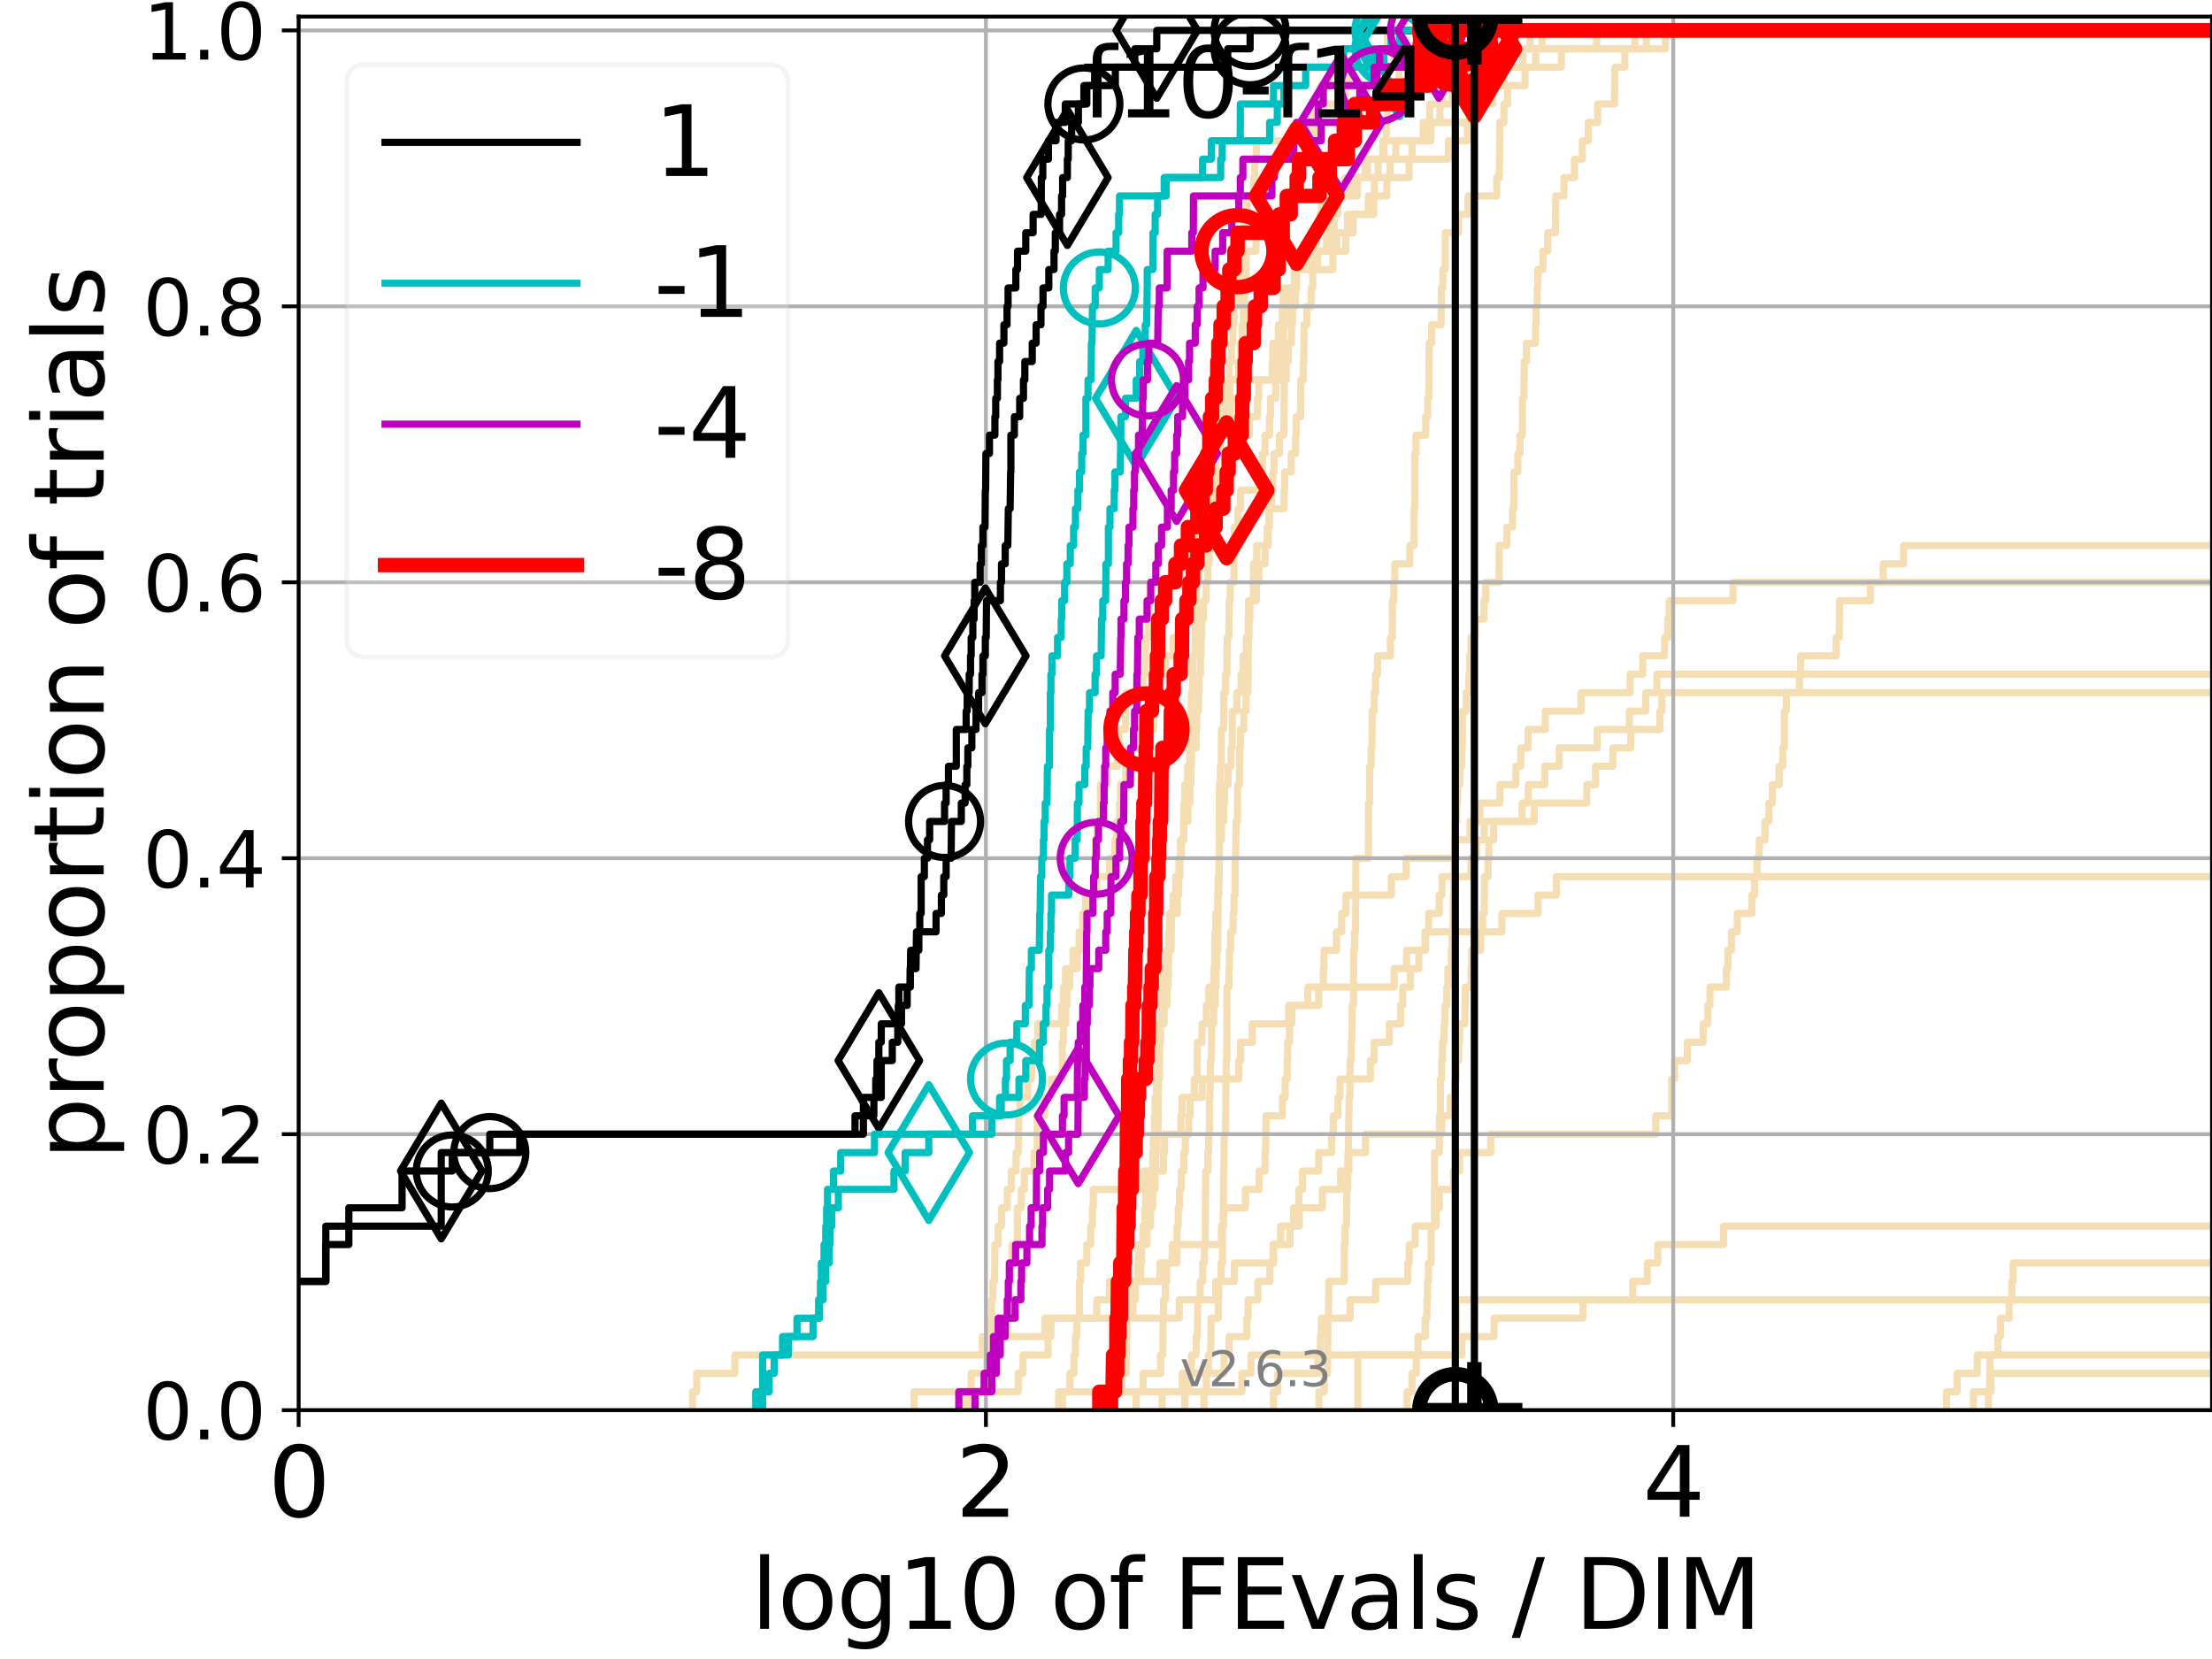 <?xml version="1.0" encoding="utf-8" standalone="no"?>
<!DOCTYPE svg PUBLIC "-//W3C//DTD SVG 1.1//EN"
  "http://www.w3.org/Graphics/SVG/1.1/DTD/svg11.dtd">
<svg xmlns:xlink="http://www.w3.org/1999/xlink" width="460.8pt" height="345.6pt" viewBox="0 0 460.8 345.6" xmlns="http://www.w3.org/2000/svg" version="1.1">
 <defs>
  <style type="text/css">*{stroke-linejoin: round; stroke-linecap: butt}</style>
 </defs>
 <g id="figure_1">
  <g id="patch_1">
   <path d="M 0 345.6 
L 460.8 345.6 
L 460.8 0 
L 0 0 
z
" style="fill: #ffffff"/>
  </g>
  <g id="axes_1">
   <g id="patch_2">
    <path d="M 62.208 293.76 
L 460.8 293.76 
L 460.8 3.456 
L 62.208 3.456 
z
" style="fill: #ffffff"/>
   </g>
   <g id="line2d_1">
    <path d="M 220.537 293.76 
L 220.537 289.928 
L 222.89 289.928 
L 222.89 286.095 
L 223.729 286.095 
L 223.729 282.263 
L 224.037 282.263 
L 224.037 278.43 
L 224.309 278.43 
L 224.309 274.598 
L 224.846 274.598 
L 224.846 270.766 
L 224.879 270.766 
L 224.879 266.933 
L 225.078 266.933 
L 225.078 263.101 
L 226.402 263.101 
L 226.402 259.268 
L 227.214 259.268 
L 227.214 255.436 
L 227.551 255.436 
L 227.551 251.604 
L 227.764 251.604 
L 227.764 247.771 
L 238.207 247.771 
L 238.207 243.939 
L 242.372 243.939 
L 242.372 240.106 
L 242.599 240.106 
L 242.599 236.274 
L 245.994 236.274 
L 245.994 232.442 
L 246.246 232.442 
L 246.246 228.609 
L 250.443 228.609 
L 250.443 224.777 
L 258.068 224.777 
L 258.068 220.944 
L 258.432 220.944 
L 258.432 217.112 
L 260.873 217.112 
L 260.873 213.28 
L 268.449 213.28 
L 268.449 209.447 
L 274.697 209.447 
L 274.697 205.615 
L 290.43 205.615 
L 290.43 201.782 
L 293.014 201.782 
L 293.014 197.95 
L 296.949 197.95 
L 296.949 194.118 
L 312.875 194.118 
L 312.875 190.285 
L 320.391 190.285 
L 320.391 186.453 
L 324.212 186.453 
L 324.212 182.621 
L 324.212 182.621 
L 324.212 182.621 
L 460.8 182.621 
" clip-path="url(#pc849bed3ea)" style="fill: none; stroke: #f5deb3; stroke-width: 1.5; stroke-linecap: square"/>
   </g>
   <g id="line2d_2"/>
   <g id="line2d_3">
    <path d="M 144.258 293.76 
L 144.258 289.928 
L 145.133 289.928 
L 145.133 286.095 
L 153.09 286.095 
L 153.09 282.263 
L 204.63 282.263 
L 204.63 278.43 
L 217.658 278.43 
L 217.658 274.598 
L 245.656 274.598 
L 245.656 270.766 
L 253.274 270.766 
L 253.274 266.933 
L 257.141 266.933 
L 257.141 263.101 
L 265.32 263.101 
L 265.32 259.268 
L 266.76 259.268 
L 266.76 255.436 
L 270.674 255.436 
L 270.674 251.604 
L 275.47 251.604 
L 275.47 247.771 
L 279.262 247.771 
L 279.262 243.939 
L 280.993 243.939 
L 280.993 240.106 
L 284.463 240.106 
L 284.463 236.274 
L 300.347 236.274 
L 300.347 232.442 
L 302.08 232.442 
L 302.08 228.609 
L 303.095 228.609 
L 303.095 224.777 
L 303.37 224.777 
L 303.37 220.944 
L 303.867 220.944 
L 303.867 217.112 
L 304.055 217.112 
L 304.055 213.28 
L 305.166 213.28 
L 305.166 209.447 
L 305.249 209.447 
L 305.249 205.615 
L 306.448 205.615 
L 306.448 201.782 
L 306.559 201.782 
L 306.559 197.95 
L 308.465 197.95 
L 308.465 194.118 
L 308.858 194.118 
L 308.858 190.285 
L 309.21 190.285 
L 309.21 186.453 
L 309.241 186.453 
L 309.241 182.621 
L 309.986 182.621 
L 309.986 178.788 
L 310.157 178.788 
L 310.157 174.956 
L 311.163 174.956 
L 311.163 171.123 
L 317.077 171.123 
L 317.077 167.291 
L 318.378 167.291 
L 318.378 163.459 
L 321.793 163.459 
L 321.793 159.626 
L 324.799 159.626 
L 324.799 155.794 
L 332.739 155.794 
L 332.739 151.961 
L 339.418 151.961 
L 339.418 148.129 
L 342.817 148.129 
L 342.817 144.297 
L 345.141 144.297 
L 345.141 140.464 
L 345.141 140.464 
L 345.141 140.464 
L 460.8 140.464 
" clip-path="url(#pc849bed3ea)" style="fill: none; stroke: #f5deb3; stroke-width: 1.5; stroke-linecap: square"/>
   </g>
   <g id="line2d_4">
    <path d="M 229.386 293.76 
L 229.386 289.928 
L 233.748 289.928 
L 233.748 286.095 
L 234.586 286.095 
L 234.659 278.43 
L 234.756 278.43 
L 234.756 274.598 
L 236.011 274.598 
L 236.011 270.766 
L 236.541 270.766 
L 236.541 266.933 
L 237.64 266.933 
L 237.64 263.101 
L 237.815 263.101 
L 237.815 259.268 
L 238.934 259.268 
L 238.934 255.436 
L 239.686 255.436 
L 239.686 251.604 
L 240.137 251.604 
L 240.137 247.771 
L 240.621 247.771 
L 240.621 243.939 
L 240.761 243.939 
L 240.761 240.106 
L 241.039 240.106 
L 241.039 236.274 
L 241.235 236.274 
L 241.314 224.777 
L 241.528 224.777 
L 241.606 217.112 
L 241.761 217.112 
L 241.761 213.28 
L 242.505 213.28 
L 242.505 209.447 
L 243.102 209.447 
L 243.102 205.615 
L 243.341 205.615 
L 243.451 197.95 
L 243.959 197.95 
L 244.03 190.285 
L 245.244 190.285 
L 245.244 186.453 
L 245.553 186.453 
L 245.553 182.621 
L 245.792 182.621 
L 245.792 178.788 
L 246.095 178.788 
L 246.095 174.956 
L 246.562 174.956 
L 246.628 167.291 
L 246.809 167.291 
L 246.809 163.459 
L 247.362 163.459 
L 247.362 159.626 
L 247.842 159.626 
L 247.842 155.794 
L 248.094 155.794 
L 248.204 144.297 
L 248.454 144.297 
L 248.47 136.632 
L 248.918 136.632 
L 248.964 128.967 
L 249.223 128.967 
L 249.253 121.302 
L 249.69 121.302 
L 249.705 113.637 
L 249.884 113.637 
L 249.913 105.973 
L 250.429 105.973 
L 250.429 102.14 
L 250.633 102.14 
L 250.633 98.308 
L 252.272 98.308 
L 252.272 94.475 
L 254.193 94.475 
L 254.193 90.643 
L 255.299 90.643 
L 255.299 86.811 
L 256.342 86.811 
L 256.342 82.978 
L 259.366 82.978 
L 259.366 79.146 
L 265.5 79.146 
L 265.5 75.313 
L 265.76 75.313 
L 265.76 71.481 
L 266.751 71.481 
L 266.751 67.649 
L 267.104 67.649 
L 267.104 63.816 
L 267.299 63.816 
L 267.299 59.984 
L 269.629 59.984 
L 269.629 56.151 
L 272.147 56.151 
L 272.147 52.319 
L 278.443 52.319 
L 278.443 48.487 
L 281.876 48.487 
L 281.876 44.654 
L 286.17 44.654 
L 286.17 40.822 
L 286.313 40.822 
L 286.313 36.989 
L 289.563 36.989 
L 289.563 33.157 
L 294.144 33.157 
L 294.144 29.325 
L 296.464 29.325 
L 296.464 25.492 
L 306.361 25.492 
L 306.361 21.66 
L 310.901 21.66 
L 310.901 17.827 
L 313.34 17.827 
L 313.34 13.995 
L 314.779 13.995 
L 314.779 10.163 
L 321.234 10.163 
L 321.234 6.33 
L 321.234 6.33 
L 460.8 6.33 
L 460.8 6.33 
" clip-path="url(#pc849bed3ea)" style="fill: none; stroke: #f5deb3; stroke-width: 1.5; stroke-linecap: square"/>
   </g>
   <g id="line2d_5"/>
   <g id="line2d_6"/>
   <g id="line2d_7">
    <path d="M 250.806 293.76 
L 250.806 289.928 
L 251.307 289.928 
L 251.307 286.095 
L 251.744 286.095 
L 251.744 282.263 
L 252.203 282.263 
L 252.299 274.598 
L 253.789 274.598 
L 253.789 270.766 
L 253.907 270.766 
L 253.907 266.933 
L 254.373 266.933 
L 254.373 263.101 
L 254.655 263.101 
L 254.681 255.436 
L 254.846 255.436 
L 254.896 243.939 
L 254.96 243.939 
L 255.035 236.274 
L 255.299 236.274 
L 255.398 224.777 
L 255.436 224.777 
L 255.436 220.944 
L 255.56 220.944 
L 255.597 205.615 
L 256.002 205.615 
L 256.002 201.782 
L 256.124 201.782 
L 256.124 197.95 
L 256.354 197.95 
L 256.354 194.118 
L 256.893 194.118 
L 256.893 190.285 
L 257.082 190.285 
L 257.082 186.453 
L 257.282 186.453 
L 257.305 178.788 
L 257.399 178.788 
L 257.503 171.123 
L 257.77 171.123 
L 257.827 163.459 
L 258.216 163.459 
L 258.228 155.794 
L 258.409 155.794 
L 258.409 151.961 
L 259.113 151.961 
L 259.113 148.129 
L 259.584 148.129 
L 259.584 144.297 
L 259.962 144.297 
L 260.059 132.799 
L 260.209 132.799 
L 260.209 128.967 
L 260.358 128.967 
L 260.358 125.135 
L 261.092 125.135 
L 261.143 117.47 
L 261.799 117.47 
L 261.799 113.637 
L 264.205 113.637 
L 264.205 109.805 
L 264.411 109.805 
L 264.411 105.973 
L 267.503 105.973 
L 267.503 102.14 
L 267.62 102.14 
L 267.62 98.308 
L 268.992 98.308 
L 268.992 94.475 
L 269.903 94.475 
L 269.903 90.643 
L 270.02 90.643 
L 270.02 86.811 
L 270.932 86.811 
L 270.993 79.146 
L 271.493 79.146 
L 271.493 75.313 
L 271.619 75.313 
L 271.649 67.649 
L 272.241 67.649 
L 272.241 63.816 
L 273.161 63.816 
L 273.161 59.984 
L 273.455 59.984 
L 273.455 56.151 
L 274.489 56.151 
L 274.489 52.319 
L 276.339 52.319 
L 276.339 48.487 
L 276.786 48.487 
L 276.786 44.654 
L 278.455 44.654 
L 278.455 40.822 
L 280.212 40.822 
L 280.212 36.989 
L 284.886 36.989 
L 284.886 33.157 
L 290.771 33.157 
L 290.771 29.325 
L 298.085 29.325 
L 298.085 25.492 
L 299.955 25.492 
L 299.955 21.66 
L 302.535 21.66 
L 302.535 17.827 
L 303.036 17.827 
L 303.036 13.995 
L 310.112 13.995 
L 310.112 10.163 
L 342.961 10.163 
L 342.961 6.33 
L 342.961 6.33 
L 460.8 6.33 
L 460.8 6.33 
" clip-path="url(#pc849bed3ea)" style="fill: none; stroke: #f5deb3; stroke-width: 1.5; stroke-linecap: square"/>
   </g>
   <g id="line2d_8">
    <path d="M 414.227 293.76 
L 414.227 289.928 
L 414.755 289.928 
L 414.755 286.095 
L 414.755 286.095 
L 414.755 286.095 
L 460.8 286.095 
" clip-path="url(#pc849bed3ea)" style="fill: none; stroke: #f5deb3; stroke-width: 1.5; stroke-linecap: square"/>
   </g>
   <g id="line2d_9">
    <path d="M 246.809 293.76 
L 246.809 289.928 
L 247.587 289.928 
L 247.587 286.095 
L 248.189 286.095 
L 248.189 282.263 
L 249.177 282.263 
L 249.177 278.43 
L 249.435 278.43 
L 249.525 270.766 
L 250.017 270.766 
L 250.017 266.933 
L 250.545 266.933 
L 250.545 263.101 
L 250.893 263.101 
L 250.893 259.268 
L 251.065 259.268 
L 251.165 243.939 
L 251.618 243.939 
L 251.618 240.106 
L 251.8 240.106 
L 251.8 236.274 
L 251.939 236.274 
L 251.953 228.609 
L 252.064 228.609 
L 252.161 220.944 
L 252.354 220.944 
L 252.423 213.28 
L 252.831 213.28 
L 252.831 209.447 
L 253.167 209.447 
L 253.167 205.615 
L 253.327 205.615 
L 253.327 201.782 
L 253.46 201.782 
L 253.46 197.95 
L 253.671 197.95 
L 253.737 186.453 
L 253.92 186.453 
L 254.024 163.459 
L 254.232 163.459 
L 254.232 159.626 
L 254.425 159.626 
L 254.438 151.961 
L 254.909 151.961 
L 254.947 144.297 
L 255.311 144.297 
L 255.311 140.464 
L 255.584 140.464 
L 255.646 132.799 
L 255.99 132.799 
L 256.063 125.135 
L 256.27 125.135 
L 256.27 121.302 
L 257.046 121.302 
L 257.117 109.805 
L 257.896 109.805 
L 257.896 105.973 
L 258.432 105.973 
L 258.432 102.14 
L 262.47 102.14 
L 262.47 98.308 
L 262.981 98.308 
L 262.981 94.475 
L 263.542 94.475 
L 263.542 90.643 
L 264.476 90.643 
L 264.476 86.811 
L 264.661 86.811 
L 264.661 82.978 
L 265.76 82.978 
L 265.76 79.146 
L 266.932 79.146 
L 266.932 75.313 
L 267.095 75.313 
L 267.095 71.481 
L 267.376 71.481 
L 267.376 67.649 
L 268.831 67.649 
L 268.831 63.816 
L 269.597 63.816 
L 269.597 59.984 
L 270.106 59.984 
L 270.106 56.151 
L 271.943 56.151 
L 271.943 52.319 
L 277.796 52.319 
L 277.796 48.487 
L 277.929 48.487 
L 277.929 44.654 
L 278.679 44.654 
L 278.679 40.822 
L 282.781 40.822 
L 282.781 36.989 
L 287.091 36.989 
L 287.091 33.157 
L 288.107 33.157 
L 288.107 29.325 
L 288.786 29.325 
L 288.786 25.492 
L 289.061 25.492 
L 289.061 21.66 
L 290.118 21.66 
L 290.118 17.827 
L 291.465 17.827 
L 291.465 13.995 
L 294.155 13.995 
L 294.155 10.163 
L 296.177 10.163 
L 296.177 6.33 
L 296.177 6.33 
L 460.8 6.33 
L 460.8 6.33 
" clip-path="url(#pc849bed3ea)" style="fill: none; stroke: #f5deb3; stroke-width: 1.5; stroke-linecap: square"/>
   </g>
   <g id="line2d_10">
    <path d="M 405.498 293.76 
L 405.498 289.928 
L 407.695 289.928 
L 407.695 286.095 
L 411.902 286.095 
L 411.902 282.263 
L 411.902 282.263 
L 411.902 282.263 
L 460.8 282.263 
" clip-path="url(#pc849bed3ea)" style="fill: none; stroke: #f5deb3; stroke-width: 1.5; stroke-linecap: square"/>
   </g>
   <g id="line2d_11">
    <path clip-path="url(#pc849bed3ea)" style="fill: none; stroke: #f5deb3; stroke-width: 1.5; stroke-linecap: square"/>
   </g>
   <g id="line2d_12">
    <path d="M 221.329 293.76 
L 221.329 289.928 
L 258.713 289.928 
L 258.713 286.095 
L 260.601 286.095 
L 260.601 282.263 
L 304.504 282.263 
L 304.504 278.43 
L 311.244 278.43 
L 311.244 274.598 
L 329.749 274.598 
L 329.749 270.766 
L 340.117 270.766 
L 340.117 266.933 
L 343.174 266.933 
L 343.174 263.101 
L 345.345 263.101 
L 345.345 259.268 
L 359.043 259.268 
L 359.043 255.436 
L 359.043 255.436 
L 359.043 255.436 
L 460.8 255.436 
" clip-path="url(#pc849bed3ea)" style="fill: none; stroke: #f5deb3; stroke-width: 1.5; stroke-linecap: square"/>
   </g>
   <g id="line2d_13"/>
   <g id="line2d_14">
    <path d="M 242.087 293.76 
L 242.087 289.928 
L 246.279 289.928 
L 246.279 286.095 
L 255.01 286.095 
L 255.01 282.263 
L 256.063 282.263 
L 256.063 278.43 
L 259.747 278.43 
L 259.747 274.598 
L 260.005 274.598 
L 260.005 270.766 
L 262.051 270.766 
L 262.051 266.933 
L 264.532 266.933 
L 264.532 263.101 
L 265.193 263.101 
L 265.193 259.268 
L 268.718 259.268 
L 268.718 255.436 
L 269.495 255.436 
L 269.495 251.604 
L 270.59 251.604 
L 270.59 247.771 
L 271.345 247.771 
L 271.345 243.939 
L 274.71 243.939 
L 274.71 240.106 
L 277.387 240.106 
L 277.387 236.274 
L 277.753 236.274 
L 277.753 232.442 
L 278.726 232.442 
L 278.726 228.609 
L 279.141 228.609 
L 279.141 224.777 
L 285.478 224.777 
L 285.478 220.944 
L 286.267 220.944 
L 286.267 217.112 
L 289.417 217.112 
L 289.417 213.28 
L 291.76 213.28 
L 291.76 209.447 
L 292.213 209.447 
L 292.213 205.615 
L 293.816 205.615 
L 293.816 201.782 
L 295.568 201.782 
L 295.568 197.95 
L 296.86 197.95 
L 296.86 194.118 
L 297.615 194.118 
L 297.615 190.285 
L 299.812 190.285 
L 299.812 186.453 
L 300.4 186.453 
L 300.4 182.621 
L 306.421 182.621 
L 306.421 178.788 
L 307.572 178.788 
L 307.572 174.956 
L 309.188 174.956 
L 309.188 171.123 
L 319.598 171.123 
L 319.598 167.291 
L 330.546 167.291 
L 330.546 163.459 
L 332.371 163.459 
L 332.371 159.626 
L 335.989 159.626 
L 335.989 155.794 
L 339.7 155.794 
L 339.7 151.961 
L 345.797 151.961 
L 345.797 148.129 
L 346.209 148.129 
L 346.209 144.297 
L 346.209 144.297 
L 346.209 144.297 
L 460.8 144.297 
" clip-path="url(#pc849bed3ea)" style="fill: none; stroke: #f5deb3; stroke-width: 1.5; stroke-linecap: square"/>
   </g>
   <g id="line2d_15"/>
   <g id="line2d_16"/>
   <g id="line2d_17">
    <path d="M 293.125 293.76 
L 293.125 289.928 
L 294.133 289.928 
L 294.133 286.095 
L 295.044 286.095 
L 295.044 282.263 
L 295.396 282.263 
L 295.396 278.43 
L 296.903 278.43 
L 296.903 274.598 
L 297.255 274.598 
L 297.255 270.766 
L 297.374 270.766 
L 297.374 266.933 
L 297.577 266.933 
L 297.577 263.101 
L 298.12 263.101 
L 298.158 255.436 
L 298.802 255.436 
L 298.848 240.106 
L 299.839 240.106 
L 299.871 232.442 
L 300.041 232.442 
L 300.055 224.777 
L 300.318 224.777 
L 300.318 220.944 
L 300.499 220.944 
L 300.499 217.112 
L 300.821 217.112 
L 300.821 213.28 
L 301.034 213.28 
L 301.034 209.447 
L 301.396 209.447 
L 301.396 205.615 
L 301.631 205.615 
L 301.631 201.782 
L 302.34 201.782 
L 302.34 197.95 
L 302.505 197.95 
L 302.505 194.118 
L 302.657 194.118 
L 302.766 186.453 
L 302.807 186.453 
L 302.807 182.621 
L 302.961 182.621 
L 303.004 174.956 
L 303.127 174.956 
L 303.127 171.123 
L 303.479 171.123 
L 303.479 167.291 
L 303.649 167.291 
L 303.649 163.459 
L 304.117 163.459 
L 304.117 159.626 
L 304.499 159.626 
L 304.499 155.794 
L 304.612 155.794 
L 304.665 148.129 
L 305.419 148.129 
L 305.419 144.297 
L 306.009 144.297 
L 306.009 140.464 
L 306.148 140.464 
L 306.148 136.632 
L 306.426 136.632 
L 306.426 132.799 
L 307.268 132.799 
L 307.268 128.967 
L 309.14 128.967 
L 309.14 125.135 
L 309.505 125.135 
L 309.505 121.302 
L 312.291 121.302 
L 312.303 113.637 
L 313.885 113.637 
L 313.885 109.805 
L 315.094 109.805 
L 315.094 105.973 
L 315.367 105.973 
L 315.394 98.308 
L 316.205 98.308 
L 316.205 94.475 
L 316.648 94.475 
L 316.648 90.643 
L 317.133 90.643 
L 317.144 82.978 
L 317.439 82.978 
L 317.541 75.313 
L 317.984 75.313 
L 317.984 71.481 
L 319.881 71.481 
L 319.881 67.649 
L 320.001 67.649 
L 320.001 63.816 
L 320.22 63.816 
L 320.22 59.984 
L 320.36 59.984 
L 320.36 56.151 
L 321.413 56.151 
L 321.413 52.319 
L 322.406 52.319 
L 322.406 48.487 
L 324.017 48.487 
L 324.105 40.822 
L 325.811 40.822 
L 325.811 36.989 
L 327.991 36.989 
L 327.991 33.157 
L 329.638 33.157 
L 329.638 29.325 
L 330.873 29.325 
L 330.873 25.492 
L 332.822 25.492 
L 332.822 21.66 
L 336.328 21.66 
L 336.426 13.995 
L 338.491 13.995 
L 338.491 10.163 
L 340.557 10.163 
L 340.557 6.33 
L 340.557 6.33 
L 460.8 6.33 
L 460.8 6.33 
" clip-path="url(#pc849bed3ea)" style="fill: none; stroke: #f5deb3; stroke-width: 1.5; stroke-linecap: square"/>
   </g>
   <g id="line2d_18">
    <path d="M 190.422 293.76 
L 190.422 289.928 
L 212.123 289.928 
L 212.123 286.095 
L 213.108 286.095 
L 213.108 282.263 
L 218.321 282.263 
L 218.321 278.43 
L 218.93 278.43 
L 218.93 274.598 
L 228.482 274.598 
L 228.482 270.766 
L 231.118 270.766 
L 231.118 266.933 
L 241.626 266.933 
L 241.626 263.101 
L 244.192 263.101 
L 244.192 259.268 
L 254.463 259.268 
L 254.463 255.436 
L 254.858 255.436 
L 254.858 251.604 
L 259.464 251.604 
L 259.464 247.771 
L 262.311 247.771 
L 262.311 243.939 
L 263.532 243.939 
L 263.532 240.106 
L 263.657 240.106 
L 263.657 236.274 
L 263.733 236.274 
L 263.733 232.442 
L 267.155 232.442 
L 267.155 228.609 
L 267.721 228.609 
L 267.721 224.777 
L 268.145 224.777 
L 268.145 220.944 
L 268.228 220.944 
L 268.228 217.112 
L 268.645 217.112 
L 268.645 213.28 
L 269.113 213.28 
L 269.113 209.447 
L 272.443 209.447 
L 272.443 205.615 
L 275.685 205.615 
L 275.685 201.782 
L 275.814 201.782 
L 275.814 197.95 
L 278.425 197.95 
L 278.425 194.118 
L 279.498 194.118 
L 279.498 190.285 
L 280.38 190.285 
L 280.38 186.453 
L 289.844 186.453 
L 289.844 182.621 
L 292.925 182.621 
L 292.925 178.788 
L 303.229 178.788 
L 303.229 174.956 
L 306.228 174.956 
L 306.228 171.123 
L 308.275 171.123 
L 308.275 167.291 
L 312.457 167.291 
L 312.457 163.459 
L 315.785 163.459 
L 315.785 159.626 
L 316.812 159.626 
L 316.812 155.794 
L 318.335 155.794 
L 318.335 151.961 
L 321.908 151.961 
L 321.908 148.129 
L 329.361 148.129 
L 329.361 144.297 
L 339.58 144.297 
L 339.58 140.464 
L 342.206 140.464 
L 342.206 136.632 
L 346.76 136.632 
L 346.76 132.799 
L 347.414 132.799 
L 347.414 128.967 
L 347.733 128.967 
L 347.733 125.135 
L 361.011 125.135 
L 361.011 121.302 
L 361.011 121.302 
L 361.011 121.302 
L 460.8 121.302 
" clip-path="url(#pc849bed3ea)" style="fill: none; stroke: #f5deb3; stroke-width: 1.5; stroke-linecap: square"/>
   </g>
   <g id="line2d_19">
    <path clip-path="url(#pc849bed3ea)" style="fill: none; stroke: #f5deb3; stroke-width: 1.5; stroke-linecap: square"/>
   </g>
   <g id="line2d_20">
    <path d="M 201.832 293.76 
L 201.832 289.928 
L 205.26 289.928 
L 205.26 286.095 
L 207.95 286.095 
L 207.95 282.263 
L 208.573 282.263 
L 208.573 278.43 
L 209.838 278.43 
L 209.838 270.766 
L 210.053 270.766 
L 210.053 266.933 
L 210.584 266.933 
L 210.584 263.101 
L 210.845 263.101 
L 210.845 259.268 
L 211.922 259.268 
L 211.972 251.604 
L 212.767 251.604 
L 212.767 247.771 
L 213.398 247.771 
L 213.398 243.939 
L 215.399 243.939 
L 215.399 240.106 
L 216.067 240.106 
L 216.067 232.442 
L 217.616 232.442 
L 217.616 228.609 
L 219.051 228.609 
L 219.051 224.777 
L 221.292 224.777 
L 221.292 217.112 
L 221.551 217.112 
L 221.551 213.28 
L 221.992 213.28 
L 221.992 209.447 
L 222.318 209.447 
L 222.318 205.615 
L 222.855 205.615 
L 222.855 201.782 
L 224.444 201.782 
L 224.444 197.95 
L 224.945 197.95 
L 224.945 194.118 
L 225.536 194.118 
L 225.536 190.285 
L 226.148 190.285 
L 226.148 186.453 
L 228.125 186.453 
L 228.214 178.788 
L 228.244 178.788 
L 228.244 174.956 
L 228.541 174.956 
L 228.541 171.123 
L 229.213 171.123 
L 229.242 163.459 
L 230.57 163.459 
L 230.57 159.626 
L 232.759 159.626 
L 232.759 155.794 
L 233.092 155.794 
L 233.092 151.961 
L 234.464 151.961 
L 234.537 144.297 
L 238.099 144.297 
L 238.099 140.464 
L 238.573 140.464 
L 238.68 132.799 
L 239.208 132.799 
L 239.208 128.967 
L 239.479 128.967 
L 239.541 121.302 
L 244.209 121.302 
L 244.209 117.47 
L 248.047 117.47 
L 248.047 113.637 
L 248.532 113.637 
L 248.532 109.805 
L 250.224 109.805 
L 250.224 105.973 
L 253.314 105.973 
L 253.314 102.14 
L 253.737 102.14 
L 253.737 98.308 
L 255.336 98.308 
L 255.336 94.475 
L 258.533 94.475 
L 258.533 90.643 
L 260.262 90.643 
L 260.262 86.811 
L 261.94 86.811 
L 261.94 82.978 
L 262.221 82.978 
L 262.221 79.146 
L 265.02 79.146 
L 265.02 75.313 
L 265.156 75.313 
L 265.156 71.481 
L 266.299 71.481 
L 266.299 67.649 
L 267.393 67.649 
L 267.393 63.816 
L 268.588 63.816 
L 268.588 59.984 
L 269.935 59.984 
L 269.935 56.151 
L 277.662 56.151 
L 277.662 52.319 
L 280.358 52.319 
L 280.358 48.487 
L 280.713 48.487 
L 280.713 44.654 
L 285.03 44.654 
L 285.03 40.822 
L 288.896 40.822 
L 288.896 36.989 
L 293.526 36.989 
L 293.526 33.157 
L 301.732 33.157 
L 301.732 29.325 
L 305.687 29.325 
L 305.687 25.492 
L 306.585 25.492 
L 306.585 21.66 
L 308.077 21.66 
L 308.077 17.827 
L 309.807 17.827 
L 309.807 13.995 
L 325.254 13.995 
L 325.254 10.163 
L 346.931 10.163 
L 346.931 6.33 
L 346.931 6.33 
L 460.8 6.33 
L 460.8 6.33 
" clip-path="url(#pc849bed3ea)" style="fill: none; stroke: #f5deb3; stroke-width: 1.5; stroke-linecap: square"/>
   </g>
   <g id="line2d_21"/>
   <g id="line2d_22">
    <path d="M 200.768 293.76 
L 200.768 289.928 
L 202.316 289.928 
L 202.316 286.095 
L 205.571 286.095 
L 205.571 282.263 
L 205.94 282.263 
L 205.94 278.43 
L 206.424 278.43 
L 206.424 274.598 
L 206.545 274.598 
L 206.545 270.766 
L 206.843 270.766 
L 206.843 266.933 
L 207.197 266.933 
L 207.255 259.268 
L 207.95 259.268 
L 207.95 255.436 
L 208.63 255.436 
L 208.63 251.604 
L 209.838 251.604 
L 209.838 247.771 
L 210.689 247.771 
L 210.689 243.939 
L 211.669 243.939 
L 211.669 240.106 
L 212.123 240.106 
L 212.223 232.442 
L 212.422 232.442 
L 212.422 228.609 
L 214.111 228.609 
L 214.111 224.777 
L 214.899 224.777 
L 214.899 220.944 
L 215.489 220.944 
L 215.489 217.112 
L 216.199 217.112 
L 216.199 213.28 
L 221.142 213.28 
L 221.142 209.447 
L 221.551 209.447 
L 221.551 205.615 
L 221.956 205.615 
L 221.956 201.782 
L 223.521 201.782 
L 223.521 197.95 
L 224.812 197.95 
L 224.812 194.118 
L 226.434 194.118 
L 226.434 190.285 
L 227.183 190.285 
L 227.183 186.453 
L 228.482 186.453 
L 228.482 182.621 
L 231.145 182.621 
L 231.145 178.788 
L 232.265 178.788 
L 232.265 174.956 
L 232.63 174.956 
L 232.63 171.123 
L 233.219 171.123 
L 233.219 167.291 
L 233.422 167.291 
L 233.422 163.459 
L 234.513 163.459 
L 234.513 159.626 
L 235.188 159.626 
L 235.188 155.794 
L 237.463 155.794 
L 237.463 151.961 
L 240.319 151.961 
L 240.319 148.129 
L 240.84 148.129 
L 240.84 144.297 
L 241.294 144.297 
L 241.294 140.464 
L 242.823 140.464 
L 242.823 136.632 
L 244.352 136.632 
L 244.352 132.799 
L 246.011 132.799 
L 246.011 128.967 
L 246.76 128.967 
L 246.76 125.135 
L 247.571 125.135 
L 247.571 121.302 
L 248.47 121.302 
L 248.579 109.805 
L 249.284 109.805 
L 249.284 105.973 
L 249.78 105.973 
L 249.78 102.14 
L 250.37 102.14 
L 250.37 98.308 
L 252.993 98.308 
L 253.006 90.643 
L 254.896 90.643 
L 254.896 86.811 
L 255.819 86.811 
L 255.819 82.978 
L 256.173 82.978 
L 256.173 79.146 
L 258.022 79.146 
L 258.022 75.313 
L 258.477 75.313 
L 258.477 71.481 
L 258.813 71.481 
L 258.813 67.649 
L 259.057 67.649 
L 259.057 63.816 
L 259.245 63.816 
L 259.245 59.984 
L 259.551 59.984 
L 259.595 52.319 
L 261.656 52.319 
L 261.656 48.487 
L 266.535 48.487 
L 266.535 44.654 
L 267.393 44.654 
L 267.393 40.822 
L 270.902 40.822 
L 270.902 36.989 
L 271.203 36.989 
L 271.203 33.157 
L 273.28 33.157 
L 273.28 29.325 
L 273.815 29.325 
L 273.815 25.492 
L 274.737 25.492 
L 274.737 21.66 
L 280.274 21.66 
L 280.274 17.827 
L 280.751 17.827 
L 280.751 13.995 
L 290.357 13.995 
L 290.357 10.163 
L 297.274 10.163 
L 297.274 6.33 
L 297.274 6.33 
L 460.8 6.33 
L 460.8 6.33 
" clip-path="url(#pc849bed3ea)" style="fill: none; stroke: #f5deb3; stroke-width: 1.5; stroke-linecap: square"/>
   </g>
   <g id="line2d_23">
    <path d="M 411.094 293.76 
L 411.094 289.928 
L 414.51 289.928 
L 414.51 286.095 
L 414.538 286.095 
L 414.538 282.263 
L 416.183 282.263 
L 416.183 278.43 
L 416.73 278.43 
L 416.73 274.598 
L 418.537 274.598 
L 418.537 270.766 
L 419.101 270.766 
L 419.101 266.933 
L 419.374 266.933 
L 419.374 263.101 
L 419.374 263.101 
L 419.374 263.101 
L 460.8 263.101 
" clip-path="url(#pc849bed3ea)" style="fill: none; stroke: #f5deb3; stroke-width: 1.5; stroke-linecap: square"/>
   </g>
   <g id="line2d_24">
    <path d="M 236.677 293.76 
L 236.677 289.928 
L 238.121 289.928 
L 238.121 286.095 
L 241.78 286.095 
L 241.78 282.263 
L 242.221 282.263 
L 242.297 274.598 
L 242.391 274.598 
L 242.391 270.766 
L 242.767 270.766 
L 242.767 266.933 
L 243.065 266.933 
L 243.065 263.101 
L 245.175 263.101 
L 245.193 255.436 
L 245.451 255.436 
L 245.451 251.604 
L 245.707 251.604 
L 245.707 247.771 
L 246.062 247.771 
L 246.062 243.939 
L 246.611 243.939 
L 246.611 240.106 
L 246.923 240.106 
L 246.923 236.274 
L 247.635 236.274 
L 247.635 232.442 
L 247.921 232.442 
L 247.921 228.609 
L 248.81 228.609 
L 248.81 224.777 
L 249.389 224.777 
L 249.435 217.112 
L 250.385 217.112 
L 250.385 213.28 
L 251.293 213.28 
L 251.293 209.447 
L 251.828 209.447 
L 251.828 205.615 
L 252.885 205.615 
L 252.885 201.782 
L 253.019 201.782 
L 253.087 194.118 
L 253.287 194.118 
L 253.287 190.285 
L 253.684 190.285 
L 253.763 182.621 
L 253.972 182.621 
L 254.024 174.956 
L 254.425 174.956 
L 254.425 171.123 
L 254.922 171.123 
L 254.922 167.291 
L 255.098 167.291 
L 255.098 163.459 
L 255.843 163.459 
L 255.843 159.626 
L 256.451 159.626 
L 256.451 155.794 
L 256.678 155.794 
L 256.726 148.129 
L 257.666 148.129 
L 257.666 144.297 
L 258.544 144.297 
L 258.544 140.464 
L 258.935 140.464 
L 258.935 136.632 
L 259.628 136.632 
L 259.628 132.799 
L 260.005 132.799 
L 260.102 125.135 
L 261.728 125.135 
L 261.728 121.302 
L 262.271 121.302 
L 262.271 117.47 
L 263.551 117.47 
L 263.551 113.637 
L 263.97 113.637 
L 263.97 109.805 
L 264.402 109.805 
L 264.402 105.973 
L 264.901 105.973 
L 264.901 102.14 
L 265.156 102.14 
L 265.156 98.308 
L 265.419 98.308 
L 265.419 94.475 
L 266.535 94.475 
L 266.535 90.643 
L 267.452 90.643 
L 267.553 79.146 
L 267.963 79.146 
L 267.963 75.313 
L 268.376 75.313 
L 268.376 71.481 
L 269.033 71.481 
L 269.033 67.649 
L 269.241 67.649 
L 269.241 63.816 
L 269.872 63.816 
L 269.95 56.151 
L 273.126 56.151 
L 273.126 52.319 
L 274.15 52.319 
L 274.15 48.487 
L 274.997 48.487 
L 274.997 44.654 
L 275.307 44.654 
L 275.307 40.822 
L 281.572 40.822 
L 281.572 36.989 
L 284.38 36.989 
L 284.38 33.157 
L 288.306 33.157 
L 288.306 29.325 
L 297.74 29.325 
L 297.845 21.66 
L 300.47 21.66 
L 300.47 17.827 
L 302.893 17.827 
L 302.893 13.995 
L 317.215 13.995 
L 317.215 10.163 
L 318.743 10.163 
L 318.743 6.33 
L 318.743 6.33 
L 460.8 6.33 
L 460.8 6.33 
" clip-path="url(#pc849bed3ea)" style="fill: none; stroke: #f5deb3; stroke-width: 1.5; stroke-linecap: square"/>
   </g>
   <g id="line2d_25"/>
   <g id="line2d_26">
    <path d="M 274.757 293.76 
L 274.757 289.928 
L 275.866 289.928 
L 275.866 286.095 
L 276.554 286.095 
L 276.642 274.598 
L 276.743 274.598 
L 276.83 266.933 
L 280.01 266.933 
L 280.033 259.268 
L 280.184 259.268 
L 280.184 255.436 
L 280.497 255.436 
L 280.575 247.771 
L 280.746 247.771 
L 280.806 240.106 
L 280.878 240.106 
L 280.987 232.442 
L 281.031 232.442 
L 281.031 228.609 
L 281.194 228.609 
L 281.265 220.944 
L 281.491 220.944 
L 281.491 217.112 
L 281.604 217.112 
L 281.711 209.447 
L 281.95 209.447 
L 281.982 197.95 
L 282.177 197.95 
L 282.177 194.118 
L 282.397 194.118 
L 282.465 178.788 
L 285.054 178.788 
L 285.087 167.291 
L 285.302 167.291 
L 285.35 159.626 
L 285.652 159.626 
L 285.652 155.794 
L 285.812 155.794 
L 285.858 148.129 
L 286.272 148.129 
L 286.272 144.297 
L 286.542 144.297 
L 286.542 140.464 
L 286.951 140.464 
L 286.951 136.632 
L 289.65 136.632 
L 289.65 132.799 
L 290.057 132.799 
L 290.065 125.135 
L 290.337 125.135 
L 290.337 121.302 
L 290.563 121.302 
L 290.563 117.47 
L 293.693 117.47 
L 293.693 113.637 
L 294.592 113.637 
L 294.595 105.973 
L 294.711 105.973 
L 294.736 94.475 
L 294.974 94.475 
L 294.974 90.643 
L 297.004 90.643 
L 297.004 86.811 
L 297.413 86.811 
L 297.413 82.978 
L 297.647 82.978 
L 297.714 71.481 
L 298.239 71.481 
L 298.239 67.649 
L 300.191 67.649 
L 300.265 59.984 
L 300.587 59.984 
L 300.587 56.151 
L 301.074 56.151 
L 301.086 48.487 
L 303.835 48.487 
L 303.835 44.654 
L 305.813 44.654 
L 305.813 40.822 
L 311.794 40.822 
L 311.794 36.989 
L 312.347 36.989 
L 312.433 25.492 
L 313.295 25.492 
L 313.295 21.66 
L 314.076 21.66 
L 314.076 17.827 
L 317.685 17.827 
L 317.685 13.995 
L 319.921 13.995 
L 319.921 10.163 
L 332.588 10.163 
L 332.588 6.33 
L 332.588 6.33 
L 460.8 6.33 
L 460.8 6.33 
" clip-path="url(#pc849bed3ea)" style="fill: none; stroke: #f5deb3; stroke-width: 1.5; stroke-linecap: square"/>
   </g>
   <g id="line2d_27">
    <path d="M 265.283 293.76 
L 265.283 289.928 
L 266.185 289.928 
L 266.185 286.095 
L 274.543 286.095 
L 274.543 282.263 
L 275.063 282.263 
L 275.063 278.43 
L 275.28 278.43 
L 275.28 274.598 
L 281.265 274.598 
L 281.265 270.766 
L 286.57 270.766 
L 286.57 266.933 
L 293.265 266.933 
L 293.265 263.101 
L 293.551 263.101 
L 293.551 259.268 
L 294.806 259.268 
L 294.806 255.436 
L 299.176 255.436 
L 299.176 251.604 
L 299.836 251.604 
L 299.836 247.771 
L 302.804 247.771 
L 302.804 243.939 
L 304.042 243.939 
L 304.042 240.106 
L 310.533 240.106 
L 310.533 236.274 
L 344.928 236.274 
L 344.928 232.442 
L 348.248 232.442 
L 348.248 228.609 
L 348.248 228.609 
L 348.248 224.777 
L 348.84 224.777 
L 348.84 220.944 
L 351.504 220.944 
L 351.504 217.112 
L 354.778 217.112 
L 354.778 213.28 
L 355.768 213.28 
L 355.768 209.447 
L 356.213 209.447 
L 356.213 205.615 
L 359.632 205.615 
L 359.632 201.782 
L 359.961 201.782 
L 359.961 197.95 
L 360.678 197.95 
L 360.678 194.118 
L 361.897 194.118 
L 361.897 190.285 
L 364.958 190.285 
L 364.958 186.453 
L 365.491 186.453 
L 365.491 182.621 
L 366.012 182.621 
L 366.012 178.788 
L 366.473 178.788 
L 366.473 174.956 
L 367.683 174.956 
L 367.683 171.123 
L 368.489 171.123 
L 368.489 167.291 
L 369.212 167.291 
L 369.212 163.459 
L 370.624 163.459 
L 370.624 159.626 
L 371.389 159.626 
L 371.389 155.794 
L 371.702 155.794 
L 371.702 151.961 
L 371.715 151.961 
L 371.715 148.129 
L 372.126 148.129 
L 372.126 144.297 
L 374.855 144.297 
L 374.855 140.464 
L 375.099 140.464 
L 375.099 136.632 
L 382.507 136.632 
L 382.507 132.799 
L 383.174 132.799 
L 383.174 128.967 
L 383.199 128.967 
L 383.199 125.135 
L 389.654 125.135 
L 389.654 121.302 
L 392.303 121.302 
L 392.303 117.47 
L 396.558 117.47 
L 396.558 113.637 
L 396.558 113.637 
L 396.558 113.637 
L 460.8 113.637 
" clip-path="url(#pc849bed3ea)" style="fill: none; stroke: #f5deb3; stroke-width: 1.5; stroke-linecap: square"/>
   </g>
   <g id="line2d_28">
    <path d="M 231.71 293.76 
L 231.71 289.928 
L 232.028 289.928 
L 232.028 286.095 
L 232.836 286.095 
L 232.836 282.263 
L 234.17 282.263 
L 234.17 278.43 
L 234.391 278.43 
L 234.391 274.598 
L 234.707 274.598 
L 234.707 270.766 
L 235.778 270.766 
L 235.778 266.933 
L 237.016 266.933 
L 237.016 263.101 
L 237.129 263.101 
L 237.129 259.268 
L 238.099 259.268 
L 238.099 255.436 
L 238.487 255.436 
L 238.487 251.604 
L 238.658 251.604 
L 238.658 247.771 
L 239.438 247.771 
L 239.438 243.939 
L 240.137 243.939 
L 240.137 240.106 
L 240.258 240.106 
L 240.258 236.274 
L 240.501 236.274 
L 240.501 232.442 
L 240.621 232.442 
L 240.621 228.609 
L 240.92 228.609 
L 240.92 224.777 
L 241.157 224.777 
L 241.157 220.944 
L 241.372 220.944 
L 241.372 217.112 
L 241.509 217.112 
L 241.509 213.28 
L 242.011 213.28 
L 242.011 209.447 
L 242.164 209.447 
L 242.164 205.615 
L 242.278 205.615 
L 242.278 201.782 
L 243.046 201.782 
L 243.046 197.95 
L 243.469 197.95 
L 243.469 194.118 
L 243.615 194.118 
L 243.615 190.285 
L 244.387 190.285 
L 244.387 186.453 
L 244.932 186.453 
L 244.932 182.621 
L 245.605 182.621 
L 245.605 178.788 
L 245.927 178.788 
L 245.927 174.956 
L 246.595 174.956 
L 246.595 171.123 
L 247.49 171.123 
L 247.49 167.291 
L 247.889 167.291 
L 247.889 163.459 
L 248.079 163.459 
L 248.079 159.626 
L 248.22 159.626 
L 248.22 155.794 
L 249.177 155.794 
L 249.177 151.961 
L 249.299 151.961 
L 249.299 148.129 
L 249.66 148.129 
L 249.66 144.297 
L 249.78 144.297 
L 249.78 140.464 
L 250.076 140.464 
L 250.076 136.632 
L 250.224 136.632 
L 250.224 132.799 
L 250.341 132.799 
L 250.341 128.967 
L 250.705 128.967 
L 250.705 125.135 
L 251.25 125.135 
L 251.25 121.302 
L 251.59 121.302 
L 251.59 117.47 
L 251.87 117.47 
L 251.953 109.805 
L 251.995 109.805 
L 252.009 102.14 
L 252.559 102.14 
L 252.559 98.308 
L 253.314 98.308 
L 253.314 94.475 
L 254.102 94.475 
L 254.102 90.643 
L 254.335 90.643 
L 254.335 86.811 
L 254.884 86.811 
L 254.884 82.978 
L 255.06 82.978 
L 255.06 79.146 
L 256.027 79.146 
L 256.027 75.313 
L 256.535 75.313 
L 256.535 71.481 
L 256.833 71.481 
L 256.833 67.649 
L 257.07 67.649 
L 257.07 63.816 
L 257.954 63.816 
L 257.954 59.984 
L 258.216 59.984 
L 258.216 56.151 
L 258.511 56.151 
L 258.511 52.319 
L 258.88 52.319 
L 258.88 48.487 
L 259.124 48.487 
L 259.124 44.654 
L 259.812 44.654 
L 259.812 40.822 
L 261.143 40.822 
L 261.143 36.989 
L 261.401 36.989 
L 261.401 33.157 
L 261.738 33.157 
L 261.738 29.325 
L 272.608 29.325 
L 272.608 25.492 
L 273.154 25.492 
L 273.154 21.66 
L 275.234 21.66 
L 275.234 17.827 
L 277.073 17.827 
L 277.073 13.995 
L 278.879 13.995 
L 278.879 10.163 
L 288.985 10.163 
L 288.985 6.33 
L 288.985 6.33 
L 460.8 6.33 
L 460.8 6.33 
" clip-path="url(#pc849bed3ea)" style="fill: none; stroke: #f5deb3; stroke-width: 1.5; stroke-linecap: square"/>
   </g>
   <g id="line2d_29">
    <path d="M 282.854 293.76 
L 282.854 289.928 
L 282.854 289.928 
L 282.854 286.095 
L 282.854 286.095 
L 282.854 282.263 
L 303.429 282.263 
L 303.429 278.43 
L 303.429 278.43 
L 303.429 274.598 
L 303.429 274.598 
L 303.429 270.766 
L 303.429 270.766 
L 303.429 270.766 
L 460.8 270.766 
" clip-path="url(#pc849bed3ea)" style="fill: none; stroke: #f5deb3; stroke-width: 1.5; stroke-linecap: square"/>
   </g>
   <g id="line2d_30"/>
   <g id="matplotlib.axis_1">
    <g id="xtick_1">
     <g id="line2d_31">
      <path d="M 62.208 293.76 
L 62.208 3.456 
" clip-path="url(#pc849bed3ea)" style="fill: none; stroke: #b0b0b0; stroke-width: 0.8; stroke-linecap: square"/>
     </g>
     <g id="line2d_32">
      <defs>
       <path id="m54aa5b2719" d="M 0 0 
L 0 3.5 
" style="stroke: #000000; stroke-width: 0.8"/>
      </defs>
      <g>
       <use xlink:href="#m54aa5b2719" x="62.208" y="293.76" style="stroke: #000000; stroke-width: 0.8"/>
      </g>
     </g>
     <g id="text_1">
      <!-- 0 -->
      <g transform="translate(55.846 315.957)scale(0.2 -0.2)">
       <defs>
        <path id="DejaVuSans-30" d="M 2034 4250 
Q 1547 4250 1301 3770 
Q 1056 3291 1056 2328 
Q 1056 1369 1301 889 
Q 1547 409 2034 409 
Q 2525 409 2770 889 
Q 3016 1369 3016 2328 
Q 3016 3291 2770 3770 
Q 2525 4250 2034 4250 
z
M 2034 4750 
Q 2819 4750 3233 4129 
Q 3647 3509 3647 2328 
Q 3647 1150 3233 529 
Q 2819 -91 2034 -91 
Q 1250 -91 836 529 
Q 422 1150 422 2328 
Q 422 3509 836 4129 
Q 1250 4750 2034 4750 
z
" transform="scale(0.016)"/>
       </defs>
       <use xlink:href="#DejaVuSans-30"/>
      </g>
     </g>
    </g>
    <g id="xtick_2">
     <g id="line2d_33">
      <path d="M 205.385 293.76 
L 205.385 3.456 
" clip-path="url(#pc849bed3ea)" style="fill: none; stroke: #b0b0b0; stroke-width: 0.8; stroke-linecap: square"/>
     </g>
     <g id="line2d_34">
      <g>
       <use xlink:href="#m54aa5b2719" x="205.385" y="293.76" style="stroke: #000000; stroke-width: 0.8"/>
      </g>
     </g>
     <g id="text_2">
      <!-- 2 -->
      <g transform="translate(199.022 315.957)scale(0.2 -0.2)">
       <defs>
        <path id="DejaVuSans-32" d="M 1228 531 
L 3431 531 
L 3431 0 
L 469 0 
L 469 531 
Q 828 903 1448 1529 
Q 2069 2156 2228 2338 
Q 2531 2678 2651 2914 
Q 2772 3150 2772 3378 
Q 2772 3750 2511 3984 
Q 2250 4219 1831 4219 
Q 1534 4219 1204 4116 
Q 875 4013 500 3803 
L 500 4441 
Q 881 4594 1212 4672 
Q 1544 4750 1819 4750 
Q 2544 4750 2975 4387 
Q 3406 4025 3406 3419 
Q 3406 3131 3298 2873 
Q 3191 2616 2906 2266 
Q 2828 2175 2409 1742 
Q 1991 1309 1228 531 
z
" transform="scale(0.016)"/>
       </defs>
       <use xlink:href="#DejaVuSans-32"/>
      </g>
     </g>
    </g>
    <g id="xtick_3">
     <g id="line2d_35">
      <path d="M 348.562 293.76 
L 348.562 3.456 
" clip-path="url(#pc849bed3ea)" style="fill: none; stroke: #b0b0b0; stroke-width: 0.8; stroke-linecap: square"/>
     </g>
     <g id="line2d_36">
      <g>
       <use xlink:href="#m54aa5b2719" x="348.562" y="293.76" style="stroke: #000000; stroke-width: 0.8"/>
      </g>
     </g>
     <g id="text_3">
      <!-- 4 -->
      <g transform="translate(342.199 315.957)scale(0.2 -0.2)">
       <defs>
        <path id="DejaVuSans-34" d="M 2419 4116 
L 825 1625 
L 2419 1625 
L 2419 4116 
z
M 2253 4666 
L 3047 4666 
L 3047 1625 
L 3713 1625 
L 3713 1100 
L 3047 1100 
L 3047 0 
L 2419 0 
L 2419 1100 
L 313 1100 
L 313 1709 
L 2253 4666 
z
" transform="scale(0.016)"/>
       </defs>
       <use xlink:href="#DejaVuSans-34"/>
      </g>
     </g>
    </g>
    <g id="text_4">
     <!-- log10 of FEvals / DIM -->
     <g transform="translate(156.431 339.313)scale(0.2 -0.2)">
      <defs>
       <path id="DejaVuSans-6c" d="M 603 4863 
L 1178 4863 
L 1178 0 
L 603 0 
L 603 4863 
z
" transform="scale(0.016)"/>
       <path id="DejaVuSans-6f" d="M 1959 3097 
Q 1497 3097 1228 2736 
Q 959 2375 959 1747 
Q 959 1119 1226 758 
Q 1494 397 1959 397 
Q 2419 397 2687 759 
Q 2956 1122 2956 1747 
Q 2956 2369 2687 2733 
Q 2419 3097 1959 3097 
z
M 1959 3584 
Q 2709 3584 3137 3096 
Q 3566 2609 3566 1747 
Q 3566 888 3137 398 
Q 2709 -91 1959 -91 
Q 1206 -91 779 398 
Q 353 888 353 1747 
Q 353 2609 779 3096 
Q 1206 3584 1959 3584 
z
" transform="scale(0.016)"/>
       <path id="DejaVuSans-67" d="M 2906 1791 
Q 2906 2416 2648 2759 
Q 2391 3103 1925 3103 
Q 1463 3103 1205 2759 
Q 947 2416 947 1791 
Q 947 1169 1205 825 
Q 1463 481 1925 481 
Q 2391 481 2648 825 
Q 2906 1169 2906 1791 
z
M 3481 434 
Q 3481 -459 3084 -895 
Q 2688 -1331 1869 -1331 
Q 1566 -1331 1297 -1286 
Q 1028 -1241 775 -1147 
L 775 -588 
Q 1028 -725 1275 -790 
Q 1522 -856 1778 -856 
Q 2344 -856 2625 -561 
Q 2906 -266 2906 331 
L 2906 616 
Q 2728 306 2450 153 
Q 2172 0 1784 0 
Q 1141 0 747 490 
Q 353 981 353 1791 
Q 353 2603 747 3093 
Q 1141 3584 1784 3584 
Q 2172 3584 2450 3431 
Q 2728 3278 2906 2969 
L 2906 3500 
L 3481 3500 
L 3481 434 
z
" transform="scale(0.016)"/>
       <path id="DejaVuSans-31" d="M 794 531 
L 1825 531 
L 1825 4091 
L 703 3866 
L 703 4441 
L 1819 4666 
L 2450 4666 
L 2450 531 
L 3481 531 
L 3481 0 
L 794 0 
L 794 531 
z
" transform="scale(0.016)"/>
       <path id="DejaVuSans-20" transform="scale(0.016)"/>
       <path id="DejaVuSans-66" d="M 2375 4863 
L 2375 4384 
L 1825 4384 
Q 1516 4384 1395 4259 
Q 1275 4134 1275 3809 
L 1275 3500 
L 2222 3500 
L 2222 3053 
L 1275 3053 
L 1275 0 
L 697 0 
L 697 3053 
L 147 3053 
L 147 3500 
L 697 3500 
L 697 3744 
Q 697 4328 969 4595 
Q 1241 4863 1831 4863 
L 2375 4863 
z
" transform="scale(0.016)"/>
       <path id="DejaVuSans-46" d="M 628 4666 
L 3309 4666 
L 3309 4134 
L 1259 4134 
L 1259 2759 
L 3109 2759 
L 3109 2228 
L 1259 2228 
L 1259 0 
L 628 0 
L 628 4666 
z
" transform="scale(0.016)"/>
       <path id="DejaVuSans-45" d="M 628 4666 
L 3578 4666 
L 3578 4134 
L 1259 4134 
L 1259 2753 
L 3481 2753 
L 3481 2222 
L 1259 2222 
L 1259 531 
L 3634 531 
L 3634 0 
L 628 0 
L 628 4666 
z
" transform="scale(0.016)"/>
       <path id="DejaVuSans-76" d="M 191 3500 
L 800 3500 
L 1894 563 
L 2988 3500 
L 3597 3500 
L 2284 0 
L 1503 0 
L 191 3500 
z
" transform="scale(0.016)"/>
       <path id="DejaVuSans-61" d="M 2194 1759 
Q 1497 1759 1228 1600 
Q 959 1441 959 1056 
Q 959 750 1161 570 
Q 1363 391 1709 391 
Q 2188 391 2477 730 
Q 2766 1069 2766 1631 
L 2766 1759 
L 2194 1759 
z
M 3341 1997 
L 3341 0 
L 2766 0 
L 2766 531 
Q 2569 213 2275 61 
Q 1981 -91 1556 -91 
Q 1019 -91 701 211 
Q 384 513 384 1019 
Q 384 1609 779 1909 
Q 1175 2209 1959 2209 
L 2766 2209 
L 2766 2266 
Q 2766 2663 2505 2880 
Q 2244 3097 1772 3097 
Q 1472 3097 1187 3025 
Q 903 2953 641 2809 
L 641 3341 
Q 956 3463 1253 3523 
Q 1550 3584 1831 3584 
Q 2591 3584 2966 3190 
Q 3341 2797 3341 1997 
z
" transform="scale(0.016)"/>
       <path id="DejaVuSans-73" d="M 2834 3397 
L 2834 2853 
Q 2591 2978 2328 3040 
Q 2066 3103 1784 3103 
Q 1356 3103 1142 2972 
Q 928 2841 928 2578 
Q 928 2378 1081 2264 
Q 1234 2150 1697 2047 
L 1894 2003 
Q 2506 1872 2764 1633 
Q 3022 1394 3022 966 
Q 3022 478 2636 193 
Q 2250 -91 1575 -91 
Q 1294 -91 989 -36 
Q 684 19 347 128 
L 347 722 
Q 666 556 975 473 
Q 1284 391 1588 391 
Q 1994 391 2212 530 
Q 2431 669 2431 922 
Q 2431 1156 2273 1281 
Q 2116 1406 1581 1522 
L 1381 1569 
Q 847 1681 609 1914 
Q 372 2147 372 2553 
Q 372 3047 722 3315 
Q 1072 3584 1716 3584 
Q 2034 3584 2315 3537 
Q 2597 3491 2834 3397 
z
" transform="scale(0.016)"/>
       <path id="DejaVuSans-2f" d="M 1625 4666 
L 2156 4666 
L 531 -594 
L 0 -594 
L 1625 4666 
z
" transform="scale(0.016)"/>
       <path id="DejaVuSans-44" d="M 1259 4147 
L 1259 519 
L 2022 519 
Q 2988 519 3436 956 
Q 3884 1394 3884 2338 
Q 3884 3275 3436 3711 
Q 2988 4147 2022 4147 
L 1259 4147 
z
M 628 4666 
L 1925 4666 
Q 3281 4666 3915 4102 
Q 4550 3538 4550 2338 
Q 4550 1131 3912 565 
Q 3275 0 1925 0 
L 628 0 
L 628 4666 
z
" transform="scale(0.016)"/>
       <path id="DejaVuSans-49" d="M 628 4666 
L 1259 4666 
L 1259 0 
L 628 0 
L 628 4666 
z
" transform="scale(0.016)"/>
       <path id="DejaVuSans-4d" d="M 628 4666 
L 1569 4666 
L 2759 1491 
L 3956 4666 
L 4897 4666 
L 4897 0 
L 4281 0 
L 4281 4097 
L 3078 897 
L 2444 897 
L 1241 4097 
L 1241 0 
L 628 0 
L 628 4666 
z
" transform="scale(0.016)"/>
      </defs>
      <use xlink:href="#DejaVuSans-6c"/>
      <use xlink:href="#DejaVuSans-6f" x="27.783"/>
      <use xlink:href="#DejaVuSans-67" x="88.965"/>
      <use xlink:href="#DejaVuSans-31" x="152.441"/>
      <use xlink:href="#DejaVuSans-30" x="216.064"/>
      <use xlink:href="#DejaVuSans-20" x="279.688"/>
      <use xlink:href="#DejaVuSans-6f" x="311.475"/>
      <use xlink:href="#DejaVuSans-66" x="372.656"/>
      <use xlink:href="#DejaVuSans-20" x="407.861"/>
      <use xlink:href="#DejaVuSans-46" x="439.648"/>
      <use xlink:href="#DejaVuSans-45" x="497.168"/>
      <use xlink:href="#DejaVuSans-76" x="560.352"/>
      <use xlink:href="#DejaVuSans-61" x="619.531"/>
      <use xlink:href="#DejaVuSans-6c" x="680.811"/>
      <use xlink:href="#DejaVuSans-73" x="708.594"/>
      <use xlink:href="#DejaVuSans-20" x="760.693"/>
      <use xlink:href="#DejaVuSans-2f" x="792.48"/>
      <use xlink:href="#DejaVuSans-20" x="826.172"/>
      <use xlink:href="#DejaVuSans-44" x="857.959"/>
      <use xlink:href="#DejaVuSans-49" x="934.961"/>
      <use xlink:href="#DejaVuSans-4d" x="964.453"/>
     </g>
    </g>
   </g>
   <g id="matplotlib.axis_2">
    <g id="ytick_1">
     <g id="line2d_37">
      <path d="M 62.208 293.76 
L 460.8 293.76 
" clip-path="url(#pc849bed3ea)" style="fill: none; stroke: #b0b0b0; stroke-width: 0.8; stroke-linecap: square"/>
     </g>
     <g id="line2d_38">
      <defs>
       <path id="m946cd4ed2b" d="M 0 0 
L -3.5 0 
" style="stroke: #000000; stroke-width: 0.8"/>
      </defs>
      <g>
       <use xlink:href="#m946cd4ed2b" x="62.208" y="293.76" style="stroke: #000000; stroke-width: 0.8"/>
      </g>
     </g>
     <g id="text_5">
      <!-- 0.0 -->
      <g transform="translate(29.763 299.839)scale(0.16 -0.16)">
       <defs>
        <path id="DejaVuSans-2e" d="M 684 794 
L 1344 794 
L 1344 0 
L 684 0 
L 684 794 
z
" transform="scale(0.016)"/>
       </defs>
       <use xlink:href="#DejaVuSans-30"/>
       <use xlink:href="#DejaVuSans-2e" x="63.623"/>
       <use xlink:href="#DejaVuSans-30" x="95.41"/>
      </g>
     </g>
    </g>
    <g id="ytick_2">
     <g id="line2d_39">
      <path d="M 62.208 236.274 
L 460.8 236.274 
" clip-path="url(#pc849bed3ea)" style="fill: none; stroke: #b0b0b0; stroke-width: 0.8; stroke-linecap: square"/>
     </g>
     <g id="line2d_40">
      <g>
       <use xlink:href="#m946cd4ed2b" x="62.208" y="236.274" style="stroke: #000000; stroke-width: 0.8"/>
      </g>
     </g>
     <g id="text_6">
      <!-- 0.2 -->
      <g transform="translate(29.763 242.353)scale(0.16 -0.16)">
       <use xlink:href="#DejaVuSans-30"/>
       <use xlink:href="#DejaVuSans-2e" x="63.623"/>
       <use xlink:href="#DejaVuSans-32" x="95.41"/>
      </g>
     </g>
    </g>
    <g id="ytick_3">
     <g id="line2d_41">
      <path d="M 62.208 178.788 
L 460.8 178.788 
" clip-path="url(#pc849bed3ea)" style="fill: none; stroke: #b0b0b0; stroke-width: 0.8; stroke-linecap: square"/>
     </g>
     <g id="line2d_42">
      <g>
       <use xlink:href="#m946cd4ed2b" x="62.208" y="178.788" style="stroke: #000000; stroke-width: 0.8"/>
      </g>
     </g>
     <g id="text_7">
      <!-- 0.4 -->
      <g transform="translate(29.763 184.867)scale(0.16 -0.16)">
       <use xlink:href="#DejaVuSans-30"/>
       <use xlink:href="#DejaVuSans-2e" x="63.623"/>
       <use xlink:href="#DejaVuSans-34" x="95.41"/>
      </g>
     </g>
    </g>
    <g id="ytick_4">
     <g id="line2d_43">
      <path d="M 62.208 121.302 
L 460.8 121.302 
" clip-path="url(#pc849bed3ea)" style="fill: none; stroke: #b0b0b0; stroke-width: 0.8; stroke-linecap: square"/>
     </g>
     <g id="line2d_44">
      <g>
       <use xlink:href="#m946cd4ed2b" x="62.208" y="121.302" style="stroke: #000000; stroke-width: 0.8"/>
      </g>
     </g>
     <g id="text_8">
      <!-- 0.6 -->
      <g transform="translate(29.763 127.381)scale(0.16 -0.16)">
       <defs>
        <path id="DejaVuSans-36" d="M 2113 2584 
Q 1688 2584 1439 2293 
Q 1191 2003 1191 1497 
Q 1191 994 1439 701 
Q 1688 409 2113 409 
Q 2538 409 2786 701 
Q 3034 994 3034 1497 
Q 3034 2003 2786 2293 
Q 2538 2584 2113 2584 
z
M 3366 4563 
L 3366 3988 
Q 3128 4100 2886 4159 
Q 2644 4219 2406 4219 
Q 1781 4219 1451 3797 
Q 1122 3375 1075 2522 
Q 1259 2794 1537 2939 
Q 1816 3084 2150 3084 
Q 2853 3084 3261 2657 
Q 3669 2231 3669 1497 
Q 3669 778 3244 343 
Q 2819 -91 2113 -91 
Q 1303 -91 875 529 
Q 447 1150 447 2328 
Q 447 3434 972 4092 
Q 1497 4750 2381 4750 
Q 2619 4750 2861 4703 
Q 3103 4656 3366 4563 
z
" transform="scale(0.016)"/>
       </defs>
       <use xlink:href="#DejaVuSans-30"/>
       <use xlink:href="#DejaVuSans-2e" x="63.623"/>
       <use xlink:href="#DejaVuSans-36" x="95.41"/>
      </g>
     </g>
    </g>
    <g id="ytick_5">
     <g id="line2d_45">
      <path d="M 62.208 63.816 
L 460.8 63.816 
" clip-path="url(#pc849bed3ea)" style="fill: none; stroke: #b0b0b0; stroke-width: 0.8; stroke-linecap: square"/>
     </g>
     <g id="line2d_46">
      <g>
       <use xlink:href="#m946cd4ed2b" x="62.208" y="63.816" style="stroke: #000000; stroke-width: 0.8"/>
      </g>
     </g>
     <g id="text_9">
      <!-- 0.8 -->
      <g transform="translate(29.763 69.895)scale(0.16 -0.16)">
       <defs>
        <path id="DejaVuSans-38" d="M 2034 2216 
Q 1584 2216 1326 1975 
Q 1069 1734 1069 1313 
Q 1069 891 1326 650 
Q 1584 409 2034 409 
Q 2484 409 2743 651 
Q 3003 894 3003 1313 
Q 3003 1734 2745 1975 
Q 2488 2216 2034 2216 
z
M 1403 2484 
Q 997 2584 770 2862 
Q 544 3141 544 3541 
Q 544 4100 942 4425 
Q 1341 4750 2034 4750 
Q 2731 4750 3128 4425 
Q 3525 4100 3525 3541 
Q 3525 3141 3298 2862 
Q 3072 2584 2669 2484 
Q 3125 2378 3379 2068 
Q 3634 1759 3634 1313 
Q 3634 634 3220 271 
Q 2806 -91 2034 -91 
Q 1263 -91 848 271 
Q 434 634 434 1313 
Q 434 1759 690 2068 
Q 947 2378 1403 2484 
z
M 1172 3481 
Q 1172 3119 1398 2916 
Q 1625 2713 2034 2713 
Q 2441 2713 2670 2916 
Q 2900 3119 2900 3481 
Q 2900 3844 2670 4047 
Q 2441 4250 2034 4250 
Q 1625 4250 1398 4047 
Q 1172 3844 1172 3481 
z
" transform="scale(0.016)"/>
       </defs>
       <use xlink:href="#DejaVuSans-30"/>
       <use xlink:href="#DejaVuSans-2e" x="63.623"/>
       <use xlink:href="#DejaVuSans-38" x="95.41"/>
      </g>
     </g>
    </g>
    <g id="ytick_6">
     <g id="line2d_47">
      <path d="M 62.208 6.33 
L 460.8 6.33 
" clip-path="url(#pc849bed3ea)" style="fill: none; stroke: #b0b0b0; stroke-width: 0.8; stroke-linecap: square"/>
     </g>
     <g id="line2d_48">
      <g>
       <use xlink:href="#m946cd4ed2b" x="62.208" y="6.33" style="stroke: #000000; stroke-width: 0.8"/>
      </g>
     </g>
     <g id="text_10">
      <!-- 1.0 -->
      <g transform="translate(29.763 12.409)scale(0.16 -0.16)">
       <use xlink:href="#DejaVuSans-31"/>
       <use xlink:href="#DejaVuSans-2e" x="63.623"/>
       <use xlink:href="#DejaVuSans-30" x="95.41"/>
      </g>
     </g>
    </g>
    <g id="text_11">
     <!-- proportion of trials -->
     <g transform="translate(21.604 241.614)rotate(-90)scale(0.2 -0.2)">
      <defs>
       <path id="DejaVuSans-70" d="M 1159 525 
L 1159 -1331 
L 581 -1331 
L 581 3500 
L 1159 3500 
L 1159 2969 
Q 1341 3281 1617 3432 
Q 1894 3584 2278 3584 
Q 2916 3584 3314 3078 
Q 3713 2572 3713 1747 
Q 3713 922 3314 415 
Q 2916 -91 2278 -91 
Q 1894 -91 1617 61 
Q 1341 213 1159 525 
z
M 3116 1747 
Q 3116 2381 2855 2742 
Q 2594 3103 2138 3103 
Q 1681 3103 1420 2742 
Q 1159 2381 1159 1747 
Q 1159 1113 1420 752 
Q 1681 391 2138 391 
Q 2594 391 2855 752 
Q 3116 1113 3116 1747 
z
" transform="scale(0.016)"/>
       <path id="DejaVuSans-72" d="M 2631 2963 
Q 2534 3019 2420 3045 
Q 2306 3072 2169 3072 
Q 1681 3072 1420 2755 
Q 1159 2438 1159 1844 
L 1159 0 
L 581 0 
L 581 3500 
L 1159 3500 
L 1159 2956 
Q 1341 3275 1631 3429 
Q 1922 3584 2338 3584 
Q 2397 3584 2469 3576 
Q 2541 3569 2628 3553 
L 2631 2963 
z
" transform="scale(0.016)"/>
       <path id="DejaVuSans-74" d="M 1172 4494 
L 1172 3500 
L 2356 3500 
L 2356 3053 
L 1172 3053 
L 1172 1153 
Q 1172 725 1289 603 
Q 1406 481 1766 481 
L 2356 481 
L 2356 0 
L 1766 0 
Q 1100 0 847 248 
Q 594 497 594 1153 
L 594 3053 
L 172 3053 
L 172 3500 
L 594 3500 
L 594 4494 
L 1172 4494 
z
" transform="scale(0.016)"/>
       <path id="DejaVuSans-69" d="M 603 3500 
L 1178 3500 
L 1178 0 
L 603 0 
L 603 3500 
z
M 603 4863 
L 1178 4863 
L 1178 4134 
L 603 4134 
L 603 4863 
z
" transform="scale(0.016)"/>
       <path id="DejaVuSans-6e" d="M 3513 2113 
L 3513 0 
L 2938 0 
L 2938 2094 
Q 2938 2591 2744 2837 
Q 2550 3084 2163 3084 
Q 1697 3084 1428 2787 
Q 1159 2491 1159 1978 
L 1159 0 
L 581 0 
L 581 3500 
L 1159 3500 
L 1159 2956 
Q 1366 3272 1645 3428 
Q 1925 3584 2291 3584 
Q 2894 3584 3203 3211 
Q 3513 2838 3513 2113 
z
" transform="scale(0.016)"/>
      </defs>
      <use xlink:href="#DejaVuSans-70"/>
      <use xlink:href="#DejaVuSans-72" x="63.477"/>
      <use xlink:href="#DejaVuSans-6f" x="102.34"/>
      <use xlink:href="#DejaVuSans-70" x="163.521"/>
      <use xlink:href="#DejaVuSans-6f" x="226.998"/>
      <use xlink:href="#DejaVuSans-72" x="288.18"/>
      <use xlink:href="#DejaVuSans-74" x="329.293"/>
      <use xlink:href="#DejaVuSans-69" x="368.502"/>
      <use xlink:href="#DejaVuSans-6f" x="396.285"/>
      <use xlink:href="#DejaVuSans-6e" x="457.467"/>
      <use xlink:href="#DejaVuSans-20" x="520.846"/>
      <use xlink:href="#DejaVuSans-6f" x="552.633"/>
      <use xlink:href="#DejaVuSans-66" x="613.814"/>
      <use xlink:href="#DejaVuSans-20" x="649.02"/>
      <use xlink:href="#DejaVuSans-74" x="680.807"/>
      <use xlink:href="#DejaVuSans-72" x="720.016"/>
      <use xlink:href="#DejaVuSans-69" x="761.129"/>
      <use xlink:href="#DejaVuSans-61" x="788.912"/>
      <use xlink:href="#DejaVuSans-6c" x="850.191"/>
      <use xlink:href="#DejaVuSans-73" x="877.975"/>
     </g>
    </g>
   </g>
   <g id="line2d_49">
    <path d="M 12.17 293.76 
L 12.17 274.598 
L 33.72 274.598 
L 33.72 270.766 
L 46.326 270.766 
L 46.326 266.933 
L 67.876 266.933 
L 67.876 255.436 
L 72.669 255.436 
L 72.669 251.604 
L 83.758 251.604 
L 83.758 243.939 
L 91.915 243.939 
L 91.915 240.106 
L 108.272 240.106 
L 108.272 236.274 
L 178.116 236.274 
L 178.116 232.442 
L 182.043 232.442 
L 182.043 228.609 
L 182.436 228.609 
L 182.436 224.777 
L 182.695 224.777 
L 182.695 220.944 
L 183.079 220.944 
L 183.079 217.112 
L 183.585 217.112 
L 183.585 213.28 
L 187.135 213.28 
L 187.135 209.447 
L 187.247 209.447 
L 187.247 205.615 
L 189.607 205.615 
L 189.607 201.782 
L 190.822 201.782 
L 190.921 194.118 
L 194.998 194.118 
L 194.998 190.285 
L 196.107 190.285 
L 196.107 186.453 
L 196.606 186.453 
L 196.606 182.621 
L 197.097 182.621 
L 197.097 178.788 
L 198.135 178.788 
L 198.213 171.123 
L 200.259 171.123 
L 200.259 167.291 
L 201.055 167.291 
L 201.055 163.459 
L 201.411 163.459 
L 201.411 159.626 
L 201.622 159.626 
L 201.622 155.794 
L 202.453 155.794 
L 202.453 151.961 
L 203.329 151.961 
L 203.329 148.129 
L 203.856 148.129 
L 203.856 144.297 
L 204.566 144.297 
L 204.566 140.464 
L 204.757 140.464 
L 204.757 136.632 
L 205.26 136.632 
L 205.26 132.799 
L 205.447 132.799 
L 205.509 125.135 
L 208.405 125.135 
L 208.405 121.302 
L 208.63 121.302 
L 208.63 117.47 
L 209.404 117.47 
L 209.404 113.637 
L 209.946 113.637 
L 210.053 105.973 
L 210.425 105.973 
L 210.531 98.308 
L 210.584 98.308 
L 210.584 90.643 
L 211.311 90.643 
L 211.311 86.811 
L 212.422 86.811 
L 212.422 82.978 
L 213.205 82.978 
L 213.205 79.146 
L 213.494 79.146 
L 213.494 75.313 
L 215.036 75.313 
L 215.036 71.481 
L 215.846 71.481 
L 215.846 67.649 
L 216.851 67.649 
L 216.851 63.816 
L 217.278 63.816 
L 217.278 59.984 
L 218.485 59.984 
L 218.485 56.151 
L 219.567 56.151 
L 219.567 52.319 
L 219.842 52.319 
L 219.842 48.487 
L 220.727 48.487 
L 220.727 44.654 
L 221.142 44.654 
L 221.142 40.822 
L 221.366 40.822 
L 221.366 36.989 
L 222.354 36.989 
L 222.354 33.157 
L 222.534 33.157 
L 222.534 29.325 
L 223.242 29.325 
L 223.242 25.492 
L 224.646 25.492 
L 224.646 21.66 
L 226.402 21.66 
L 226.402 17.827 
L 232.344 17.827 
L 232.344 13.995 
L 236.404 13.995 
L 236.404 10.163 
L 240.979 10.163 
L 240.979 6.33 
L 240.979 6.33 
L 460.8 6.33 
L 460.8 6.33 
" clip-path="url(#pc849bed3ea)" style="fill: none; stroke: #000000; stroke-width: 1.5; stroke-linecap: square"/>
   </g>
   <g id="line2d_50">
    <defs>
     <path id="ma764e0e9f4" d="M -0 14.142 
L 8.485 0 
L -0 -14.142 
L -8.485 -0 
z
" style="stroke: #000000; stroke-width: 1.5; stroke-linejoin: miter"/>
    </defs>
    <g clip-path="url(#pc849bed3ea)">
     <use xlink:href="#ma764e0e9f4" x="91.915" y="243.939" style="fill-opacity: 0; stroke: #000000; stroke-width: 1.5; stroke-linejoin: miter"/>
     <use xlink:href="#ma764e0e9f4" x="183.079" y="220.944" style="fill-opacity: 0; stroke: #000000; stroke-width: 1.5; stroke-linejoin: miter"/>
     <use xlink:href="#ma764e0e9f4" x="205.26" y="136.632" style="fill-opacity: 0; stroke: #000000; stroke-width: 1.5; stroke-linejoin: miter"/>
     <use xlink:href="#ma764e0e9f4" x="222.354" y="36.989" style="fill-opacity: 0; stroke: #000000; stroke-width: 1.5; stroke-linejoin: miter"/>
     <use xlink:href="#ma764e0e9f4" x="240.979" y="6.33" style="fill-opacity: 0; stroke: #000000; stroke-width: 1.5; stroke-linejoin: miter"/>
    </g>
   </g>
   <g id="line2d_51">
    <path clip-path="url(#pc849bed3ea)" style="fill: none; stroke: #000000; stroke-width: 1.5; stroke-linecap: square"/>
    <g clip-path="url(#pc849bed3ea)">
     <use xlink:href="#ma764e0e9f4" x="-1" y="581.19" style="fill-opacity: 0; stroke: #000000; stroke-width: 1.5; stroke-linejoin: miter"/>
     <use xlink:href="#ma764e0e9f4" x="460.8" y="581.19" style="fill-opacity: 0; stroke: #000000; stroke-width: 1.5; stroke-linejoin: miter"/>
    </g>
   </g>
   <g id="line2d_52">
    <path d="M 12.17 293.76 
L 12.17 274.598 
L 33.72 274.598 
L 33.72 266.933 
L 67.876 266.933 
L 67.876 259.268 
L 72.669 259.268 
L 72.669 255.436 
L 91.915 255.436 
L 91.915 243.939 
L 94.219 243.939 
L 94.219 240.106 
L 102.033 240.106 
L 102.033 236.274 
L 179.86 236.274 
L 179.86 228.609 
L 183.585 228.609 
L 183.585 220.944 
L 185.88 220.944 
L 185.88 217.112 
L 187.023 217.112 
L 187.023 213.28 
L 187.799 213.28 
L 187.799 209.447 
L 188.981 209.447 
L 188.981 205.615 
L 189.607 205.615 
L 189.71 197.95 
L 191.412 197.95 
L 191.412 194.118 
L 191.607 194.118 
L 191.607 190.285 
L 191.896 190.285 
L 191.896 182.621 
L 192.56 182.621 
L 192.56 178.788 
L 193.211 178.788 
L 193.211 174.956 
L 193.668 174.956 
L 193.668 171.123 
L 196.771 171.123 
L 196.771 167.291 
L 197.097 167.291 
L 197.097 163.459 
L 197.58 163.459 
L 197.58 159.626 
L 199.215 159.626 
L 199.215 151.961 
L 201.269 151.961 
L 201.269 148.129 
L 201.481 148.129 
L 201.481 144.297 
L 201.901 144.297 
L 201.901 140.464 
L 202.178 140.464 
L 202.178 136.632 
L 202.316 136.632 
L 202.316 132.799 
L 202.657 132.799 
L 202.657 128.967 
L 202.927 128.967 
L 202.927 125.135 
L 203.062 125.135 
L 203.062 121.302 
L 204.18 121.302 
L 204.18 117.47 
L 204.438 117.47 
L 204.438 113.637 
L 204.757 113.637 
L 204.757 109.805 
L 205.198 109.805 
L 205.26 102.14 
L 205.323 102.14 
L 205.385 94.475 
L 206.122 94.475 
L 206.122 90.643 
L 207.255 90.643 
L 207.255 86.811 
L 207.43 86.811 
L 207.43 82.978 
L 207.778 82.978 
L 207.778 79.146 
L 207.893 79.146 
L 207.893 75.313 
L 208.235 75.313 
L 208.235 71.481 
L 209.13 71.481 
L 209.13 67.649 
L 209.784 67.649 
L 209.784 63.816 
L 209.999 63.816 
L 209.999 59.984 
L 211.618 59.984 
L 211.618 56.151 
L 211.972 56.151 
L 211.972 52.319 
L 213.685 52.319 
L 213.685 48.487 
L 215.218 48.487 
L 215.218 44.654 
L 216.894 44.654 
L 216.937 36.989 
L 217.236 36.989 
L 217.236 33.157 
L 218.403 33.157 
L 218.403 29.325 
L 219.998 29.325 
L 219.998 25.492 
L 221.919 25.492 
L 221.919 21.66 
L 225.795 21.66 
L 225.795 17.827 
L 228.035 17.827 
L 228.035 13.995 
L 255.757 13.995 
L 255.757 10.163 
L 260.421 10.163 
L 260.421 6.33 
L 260.421 6.33 
L 460.8 6.33 
L 460.8 6.33 
" clip-path="url(#pc849bed3ea)" style="fill: none; stroke: #000000; stroke-width: 1.5; stroke-linecap: square"/>
   </g>
   <g id="line2d_53">
    <defs>
     <path id="m18521dc39b" d="M 0 7.5 
C 1.989 7.5 3.897 6.71 5.303 5.303 
C 6.71 3.897 7.5 1.989 7.5 0 
C 7.5 -1.989 6.71 -3.897 5.303 -5.303 
C 3.897 -6.71 1.989 -7.5 0 -7.5 
C -1.989 -7.5 -3.897 -6.71 -5.303 -5.303 
C -6.71 -3.897 -7.5 -1.989 -7.5 0 
C -7.5 1.989 -6.71 3.897 -5.303 5.303 
C -3.897 6.71 -1.989 7.5 0 7.5 
z
" style="stroke: #000000; stroke-width: 1.5"/>
    </defs>
    <g clip-path="url(#pc849bed3ea)">
     <use xlink:href="#m18521dc39b" x="94.219" y="243.939" style="fill-opacity: 0; stroke: #000000; stroke-width: 1.5"/>
     <use xlink:href="#m18521dc39b" x="102.033" y="240.106" style="fill-opacity: 0; stroke: #000000; stroke-width: 1.5"/>
     <use xlink:href="#m18521dc39b" x="196.771" y="171.123" style="fill-opacity: 0; stroke: #000000; stroke-width: 1.5"/>
     <use xlink:href="#m18521dc39b" x="225.795" y="21.66" style="fill-opacity: 0; stroke: #000000; stroke-width: 1.5"/>
     <use xlink:href="#m18521dc39b" x="260.421" y="10.163" style="fill-opacity: 0; stroke: #000000; stroke-width: 1.5"/>
     <use xlink:href="#m18521dc39b" x="260.421" y="6.33" style="fill-opacity: 0; stroke: #000000; stroke-width: 1.5"/>
    </g>
   </g>
   <g id="line2d_54">
    <path clip-path="url(#pc849bed3ea)" style="fill: none; stroke: #000000; stroke-width: 1.5; stroke-linecap: square"/>
   </g>
   <g id="line2d_55">
    <path d="M 158.87 293.76 
L 158.87 282.263 
L 164.213 282.263 
L 164.213 278.43 
L 169.371 278.43 
L 169.371 274.598 
L 170.537 274.598 
L 170.537 270.766 
L 171.476 270.766 
L 171.476 266.933 
L 172.027 266.933 
L 172.027 263.101 
L 172.745 263.101 
L 172.745 259.268 
L 172.923 259.268 
L 172.923 255.436 
L 173.274 255.436 
L 173.274 251.604 
L 174.641 251.604 
L 174.641 247.771 
L 186.227 247.771 
L 186.227 243.939 
L 188.556 243.939 
L 188.556 240.106 
L 193.486 240.106 
L 193.486 236.274 
L 202.589 236.274 
L 202.589 232.442 
L 208.573 232.442 
L 208.573 228.609 
L 212.273 228.609 
L 212.273 224.777 
L 213.685 224.777 
L 213.685 220.944 
L 216.549 220.944 
L 216.549 217.112 
L 217.321 217.112 
L 217.321 213.28 
L 217.908 213.28 
L 217.908 209.447 
L 218.115 209.447 
L 218.115 205.615 
L 218.485 205.615 
L 218.485 197.95 
L 218.809 197.95 
L 218.809 194.118 
L 218.93 194.118 
L 218.93 190.285 
L 219.051 190.285 
L 219.051 186.453 
L 222.641 186.453 
L 222.641 182.621 
L 222.89 182.621 
L 222.89 178.788 
L 223.969 178.788 
L 223.969 174.956 
L 224.41 174.956 
L 224.444 167.291 
L 224.779 167.291 
L 224.779 163.459 
L 225.988 163.459 
L 225.988 159.626 
L 226.275 159.626 
L 226.275 155.794 
L 226.591 155.794 
L 226.686 148.129 
L 226.966 148.129 
L 226.966 144.297 
L 228.125 144.297 
L 228.125 140.464 
L 228.423 140.464 
L 228.423 136.632 
L 229.386 136.632 
L 229.472 128.967 
L 229.728 128.967 
L 229.728 125.135 
L 230.32 125.135 
L 230.403 117.47 
L 230.9 117.47 
L 230.9 109.805 
L 231.226 109.805 
L 231.226 105.973 
L 232.107 105.973 
L 232.107 102.14 
L 232.265 102.14 
L 232.265 98.308 
L 233.371 98.308 
L 233.472 90.643 
L 233.498 90.643 
L 233.498 86.811 
L 234.44 86.811 
L 234.44 82.978 
L 236.7 82.978 
L 236.7 79.146 
L 237.419 79.146 
L 237.419 75.313 
L 238.077 75.313 
L 238.077 71.481 
L 238.573 71.481 
L 238.573 67.649 
L 238.871 67.649 
L 238.977 59.984 
L 238.998 59.984 
L 238.998 56.151 
L 240.157 56.151 
L 240.198 48.487 
L 240.641 48.487 
L 240.641 44.654 
L 241.157 44.654 
L 241.157 40.822 
L 242.935 40.822 
L 242.935 36.989 
L 250.516 36.989 
L 250.516 33.157 
L 252.34 33.157 
L 252.34 29.325 
L 264.485 29.325 
L 264.485 25.492 
L 266.079 25.492 
L 266.079 21.66 
L 267.435 21.66 
L 267.435 17.827 
L 268.071 17.827 
L 268.071 13.995 
L 279.897 13.995 
L 279.897 10.163 
L 291.547 10.163 
L 291.547 6.33 
L 291.547 6.33 
L 460.8 6.33 
L 460.8 6.33 
" clip-path="url(#pc849bed3ea)" style="fill: none; stroke: #00bfbf; stroke-width: 1.5; stroke-linecap: square"/>
   </g>
   <g id="line2d_56">
    <defs>
     <path id="mec71eccf77" d="M -0 14.142 
L 8.485 0 
L -0 -14.142 
L -8.485 -0 
z
" style="stroke: #00bfbf; stroke-width: 1.5; stroke-linejoin: miter"/>
    </defs>
    <g clip-path="url(#pc849bed3ea)">
     <use xlink:href="#mec71eccf77" x="193.486" y="240.106" style="fill-opacity: 0; stroke: #00bfbf; stroke-width: 1.5; stroke-linejoin: miter"/>
     <use xlink:href="#mec71eccf77" x="236.7" y="82.978" style="fill-opacity: 0; stroke: #00bfbf; stroke-width: 1.5; stroke-linejoin: miter"/>
     <use xlink:href="#mec71eccf77" x="291.547" y="10.163" style="fill-opacity: 0; stroke: #00bfbf; stroke-width: 1.5; stroke-linejoin: miter"/>
     <use xlink:href="#mec71eccf77" x="291.547" y="6.33" style="fill-opacity: 0; stroke: #00bfbf; stroke-width: 1.5; stroke-linejoin: miter"/>
    </g>
   </g>
   <g id="line2d_57">
    <path clip-path="url(#pc849bed3ea)" style="fill: none; stroke: #00bfbf; stroke-width: 1.5; stroke-linecap: square"/>
    <g clip-path="url(#pc849bed3ea)">
     <use xlink:href="#mec71eccf77" x="-1" y="581.19" style="fill-opacity: 0; stroke: #00bfbf; stroke-width: 1.5; stroke-linejoin: miter"/>
     <use xlink:href="#mec71eccf77" x="460.8" y="581.19" style="fill-opacity: 0; stroke: #00bfbf; stroke-width: 1.5; stroke-linejoin: miter"/>
    </g>
   </g>
   <g id="line2d_58">
    <path d="M 157.45 293.76 
L 157.45 289.928 
L 160.228 289.928 
L 160.228 286.095 
L 161.273 286.095 
L 161.273 282.263 
L 163.022 282.263 
L 163.022 278.43 
L 166.029 278.43 
L 166.029 274.598 
L 170.727 274.598 
L 170.727 270.766 
L 170.916 270.766 
L 170.916 266.933 
L 171.104 266.933 
L 171.104 263.101 
L 171.661 263.101 
L 171.661 259.268 
L 172.027 259.268 
L 172.027 255.436 
L 172.208 255.436 
L 172.208 251.604 
L 172.388 251.604 
L 172.388 247.771 
L 173.621 247.771 
L 173.621 243.939 
L 175.138 243.939 
L 175.138 240.106 
L 182.174 240.106 
L 182.174 236.274 
L 206.604 236.274 
L 206.604 232.442 
L 208.235 232.442 
L 208.235 228.609 
L 209.459 228.609 
L 209.459 224.777 
L 209.676 224.777 
L 209.676 220.944 
L 210.425 220.944 
L 210.425 217.112 
L 211.821 217.112 
L 211.821 213.28 
L 213.59 213.28 
L 213.59 209.447 
L 214.345 209.447 
L 214.438 201.782 
L 214.853 201.782 
L 214.853 197.95 
L 216.505 197.95 
L 216.592 190.285 
L 216.679 190.285 
L 216.765 182.621 
L 217.023 182.621 
L 217.023 178.788 
L 217.363 178.788 
L 217.363 174.956 
L 217.49 174.956 
L 217.49 171.123 
L 217.741 171.123 
L 217.741 167.291 
L 218.115 167.291 
L 218.198 159.626 
L 218.607 159.626 
L 218.647 151.961 
L 218.809 151.961 
L 218.809 144.297 
L 218.93 144.297 
L 218.93 140.464 
L 219.131 140.464 
L 219.131 136.632 
L 220.307 136.632 
L 220.307 132.799 
L 221.067 132.799 
L 221.067 128.967 
L 221.18 128.967 
L 221.18 125.135 
L 221.773 125.135 
L 221.773 121.302 
L 222.246 121.302 
L 222.246 117.47 
L 222.961 117.47 
L 222.961 113.637 
L 223.66 113.637 
L 223.66 109.805 
L 224.037 109.805 
L 224.037 105.973 
L 224.545 105.973 
L 224.545 102.14 
L 224.879 102.14 
L 224.879 98.308 
L 225.341 98.308 
L 225.341 94.475 
L 225.601 94.475 
L 225.601 90.643 
L 226.212 90.643 
L 226.212 82.978 
L 226.654 82.978 
L 226.654 79.146 
L 227.275 79.146 
L 227.367 71.481 
L 227.49 71.481 
L 227.581 63.816 
L 228.155 63.816 
L 228.155 59.984 
L 229.01 59.984 
L 229.01 56.151 
L 230.845 56.151 
L 230.845 52.319 
L 232.5 52.319 
L 232.5 48.487 
L 233.041 48.487 
L 233.041 44.654 
L 233.219 44.654 
L 233.219 40.822 
L 242.523 40.822 
L 242.523 36.989 
L 254.296 36.989 
L 254.296 33.157 
L 254.604 33.157 
L 254.604 29.325 
L 258.364 29.325 
L 258.386 21.66 
L 265.301 21.66 
L 265.301 17.827 
L 272.001 17.827 
L 272.001 13.995 
L 288.297 13.995 
L 288.297 10.163 
L 289.77 10.163 
L 289.77 6.33 
L 289.77 6.33 
L 460.8 6.33 
L 460.8 6.33 
" clip-path="url(#pc849bed3ea)" style="fill: none; stroke: #00bfbf; stroke-width: 1.5; stroke-linecap: square"/>
   </g>
   <g id="line2d_59">
    <defs>
     <path id="m106b9257a0" d="M 0 7.5 
C 1.989 7.5 3.897 6.71 5.303 5.303 
C 6.71 3.897 7.5 1.989 7.5 0 
C 7.5 -1.989 6.71 -3.897 5.303 -5.303 
C 3.897 -6.71 1.989 -7.5 0 -7.5 
C -1.989 -7.5 -3.897 -6.71 -5.303 -5.303 
C -6.71 -3.897 -7.5 -1.989 -7.5 0 
C -7.5 1.989 -6.71 3.897 -5.303 5.303 
C -3.897 6.71 -1.989 7.5 0 7.5 
z
" style="stroke: #00bfbf; stroke-width: 1.5"/>
    </defs>
    <g clip-path="url(#pc849bed3ea)">
     <use xlink:href="#m106b9257a0" x="209.676" y="224.777" style="fill-opacity: 0; stroke: #00bfbf; stroke-width: 1.5"/>
     <use xlink:href="#m106b9257a0" x="229.01" y="59.984" style="fill-opacity: 0; stroke: #00bfbf; stroke-width: 1.5"/>
     <use xlink:href="#m106b9257a0" x="289.77" y="10.163" style="fill-opacity: 0; stroke: #00bfbf; stroke-width: 1.5"/>
     <use xlink:href="#m106b9257a0" x="289.77" y="6.33" style="fill-opacity: 0; stroke: #00bfbf; stroke-width: 1.5"/>
    </g>
   </g>
   <g id="line2d_60">
    <path clip-path="url(#pc849bed3ea)" style="fill: none; stroke: #00bfbf; stroke-width: 1.5; stroke-linecap: square"/>
   </g>
   <g id="line2d_61">
    <path d="M 199.741 293.76 
L 199.741 289.928 
L 206.604 289.928 
L 206.604 286.095 
L 207.547 286.095 
L 207.547 282.263 
L 208.348 282.263 
L 208.348 278.43 
L 209.404 278.43 
L 209.404 274.598 
L 209.838 274.598 
L 209.838 270.766 
L 210.053 270.766 
L 210.053 266.933 
L 210.266 266.933 
L 210.266 263.101 
L 211.567 263.101 
L 211.567 259.268 
L 217.065 259.268 
L 217.065 255.436 
L 217.193 255.436 
L 217.193 251.604 
L 218.239 251.604 
L 218.239 247.771 
L 218.647 247.771 
L 218.647 243.939 
L 221.956 243.939 
L 221.956 240.106 
L 222.606 240.106 
L 222.606 236.274 
L 224.545 236.274 
L 224.612 228.609 
L 225.892 228.609 
L 225.892 224.777 
L 226.052 224.777 
L 226.052 220.944 
L 226.307 220.944 
L 226.307 213.28 
L 226.497 213.28 
L 226.497 209.447 
L 226.935 209.447 
L 226.935 205.615 
L 227.059 205.615 
L 227.059 201.782 
L 228.893 201.782 
L 228.893 197.95 
L 230.347 197.95 
L 230.347 194.118 
L 230.652 194.118 
L 230.652 190.285 
L 231.388 190.285 
L 231.442 182.621 
L 232.474 182.621 
L 232.474 178.788 
L 233.245 178.788 
L 233.245 174.956 
L 233.472 174.956 
L 233.472 171.123 
L 234.071 171.123 
L 234.145 163.459 
L 235.473 163.459 
L 235.543 155.794 
L 236.127 155.794 
L 236.127 151.961 
L 236.358 151.961 
L 236.358 148.129 
L 236.813 148.129 
L 236.836 140.464 
L 236.949 140.464 
L 237.039 132.799 
L 237.33 132.799 
L 237.33 128.967 
L 238.956 128.967 
L 238.956 125.135 
L 239.727 125.135 
L 239.727 121.302 
L 240.781 121.302 
L 240.781 117.47 
L 241.275 117.47 
L 241.275 113.637 
L 241.972 113.637 
L 241.972 109.805 
L 243.194 109.805 
L 243.194 105.973 
L 243.977 105.973 
L 243.977 102.14 
L 244.476 102.14 
L 244.476 98.308 
L 244.705 98.308 
L 244.705 94.475 
L 245.123 94.475 
L 245.123 90.643 
L 245.33 90.643 
L 245.33 86.811 
L 246.346 86.811 
L 246.346 82.978 
L 246.858 82.978 
L 246.858 79.146 
L 247.603 79.146 
L 247.603 75.313 
L 247.81 75.313 
L 247.81 71.481 
L 248.994 71.481 
L 248.994 67.649 
L 249.389 67.649 
L 249.389 63.816 
L 249.794 63.816 
L 249.794 59.984 
L 250.604 59.984 
L 250.604 56.151 
L 253.127 56.151 
L 253.127 52.319 
L 254.706 52.319 
L 254.706 48.487 
L 256.619 48.487 
L 256.619 44.654 
L 258.068 44.654 
L 258.068 40.822 
L 258.375 40.822 
L 258.375 36.989 
L 258.913 36.989 
L 258.913 33.157 
L 269.526 33.157 
L 269.526 29.325 
L 275.228 29.325 
L 275.228 25.492 
L 279.383 25.492 
L 279.383 21.66 
L 283.263 21.66 
L 283.263 17.827 
L 286.285 17.827 
L 286.285 13.995 
L 287.39 13.995 
L 287.39 10.163 
L 299.737 10.163 
L 299.737 6.33 
L 299.737 6.33 
L 460.8 6.33 
L 460.8 6.33 
" clip-path="url(#pc849bed3ea)" style="fill: none; stroke: #bf00bf; stroke-width: 1.5; stroke-linecap: square"/>
   </g>
   <g id="line2d_62">
    <defs>
     <path id="m9fb53a39b2" d="M -0 14.142 
L 8.485 0 
L -0 -14.142 
L -8.485 -0 
z
" style="stroke: #bf00bf; stroke-width: 1.5; stroke-linejoin: miter"/>
    </defs>
    <g clip-path="url(#pc849bed3ea)">
     <use xlink:href="#m9fb53a39b2" x="224.612" y="232.442" style="fill-opacity: 0; stroke: #bf00bf; stroke-width: 1.5; stroke-linejoin: miter"/>
     <use xlink:href="#m9fb53a39b2" x="245.123" y="94.475" style="fill-opacity: 0; stroke: #bf00bf; stroke-width: 1.5; stroke-linejoin: miter"/>
     <use xlink:href="#m9fb53a39b2" x="279.383" y="25.492" style="fill-opacity: 0; stroke: #bf00bf; stroke-width: 1.5; stroke-linejoin: miter"/>
     <use xlink:href="#m9fb53a39b2" x="299.737" y="6.33" style="fill-opacity: 0; stroke: #bf00bf; stroke-width: 1.5; stroke-linejoin: miter"/>
    </g>
   </g>
   <g id="line2d_63">
    <path clip-path="url(#pc849bed3ea)" style="fill: none; stroke: #bf00bf; stroke-width: 1.5; stroke-linecap: square"/>
    <g clip-path="url(#pc849bed3ea)">
     <use xlink:href="#m9fb53a39b2" x="-1" y="581.19" style="fill-opacity: 0; stroke: #bf00bf; stroke-width: 1.5; stroke-linejoin: miter"/>
     <use xlink:href="#m9fb53a39b2" x="460.8" y="581.19" style="fill-opacity: 0; stroke: #bf00bf; stroke-width: 1.5; stroke-linejoin: miter"/>
    </g>
   </g>
   <g id="line2d_64">
    <path d="M 203.129 293.76 
L 203.129 289.928 
L 205.01 289.928 
L 205.01 286.095 
L 206.304 286.095 
L 206.304 282.263 
L 206.961 282.263 
L 206.961 278.43 
L 207.95 278.43 
L 207.95 274.598 
L 211.465 274.598 
L 211.465 270.766 
L 212.669 270.766 
L 212.669 266.933 
L 212.816 266.933 
L 212.816 263.101 
L 213.922 263.101 
L 213.922 259.268 
L 214.484 259.268 
L 214.484 255.436 
L 214.807 255.436 
L 214.807 251.604 
L 215.89 251.604 
L 215.935 243.939 
L 216.592 243.939 
L 216.592 240.106 
L 217.363 240.106 
L 217.363 236.274 
L 221.329 236.274 
L 221.329 232.442 
L 221.662 232.442 
L 221.662 228.609 
L 224.41 228.609 
L 224.478 220.944 
L 224.612 220.944 
L 224.612 217.112 
L 225.045 217.112 
L 225.045 213.28 
L 225.569 213.28 
L 225.569 209.447 
L 225.988 209.447 
L 225.988 205.615 
L 226.275 205.615 
L 226.371 194.118 
L 226.434 194.118 
L 226.434 190.285 
L 227.673 190.285 
L 227.673 186.453 
L 227.824 186.453 
L 227.824 182.621 
L 228.155 182.621 
L 228.155 178.788 
L 228.363 178.788 
L 228.363 174.956 
L 228.835 174.956 
L 228.835 171.123 
L 229.87 171.123 
L 229.87 167.291 
L 230.011 167.291 
L 230.011 163.459 
L 230.124 163.459 
L 230.124 159.626 
L 230.347 159.626 
L 230.347 155.794 
L 230.652 155.794 
L 230.652 151.961 
L 231.226 151.961 
L 231.226 148.129 
L 231.817 148.129 
L 231.817 144.297 
L 232.317 144.297 
L 232.317 140.464 
L 233.371 140.464 
L 233.472 132.799 
L 233.523 132.799 
L 233.523 128.967 
L 234.145 128.967 
L 234.145 125.135 
L 234.464 125.135 
L 234.464 121.302 
L 234.683 121.302 
L 234.683 117.47 
L 234.996 117.47 
L 234.996 113.637 
L 235.188 113.637 
L 235.188 109.805 
L 236.011 109.805 
L 236.011 105.973 
L 236.173 105.973 
L 236.173 102.14 
L 236.335 102.14 
L 236.335 98.308 
L 236.495 98.308 
L 236.495 94.475 
L 237.173 94.475 
L 237.173 90.643 
L 237.947 90.643 
L 238.056 82.978 
L 238.164 82.978 
L 238.164 79.146 
L 239.04 79.146 
L 239.04 75.313 
L 239.313 75.313 
L 239.313 71.481 
L 241.176 71.481 
L 241.275 63.816 
L 241.509 63.816 
L 241.509 59.984 
L 243.12 59.984 
L 243.139 52.319 
L 248.267 52.319 
L 248.267 48.487 
L 248.594 48.487 
L 248.625 40.822 
L 264.965 40.822 
L 264.965 36.989 
L 265.473 36.989 
L 265.473 33.157 
L 268.071 33.157 
L 268.071 29.325 
L 270.082 29.325 
L 270.082 25.492 
L 274.637 25.492 
L 274.637 21.66 
L 275.665 21.66 
L 275.665 17.827 
L 286.874 17.827 
L 286.874 13.995 
L 296.58 13.995 
L 296.58 10.163 
L 297.173 10.163 
L 297.173 6.33 
L 297.173 6.33 
L 460.8 6.33 
L 460.8 6.33 
" clip-path="url(#pc849bed3ea)" style="fill: none; stroke: #bf00bf; stroke-width: 1.5; stroke-linecap: square"/>
   </g>
   <g id="line2d_65">
    <defs>
     <path id="m54436dc1b5" d="M 0 7.5 
C 1.989 7.5 3.897 6.71 5.303 5.303 
C 6.71 3.897 7.5 1.989 7.5 0 
C 7.5 -1.989 6.71 -3.897 5.303 -5.303 
C 3.897 -6.71 1.989 -7.5 0 -7.5 
C -1.989 -7.5 -3.897 -6.71 -5.303 -5.303 
C -6.71 -3.897 -7.5 -1.989 -7.5 0 
C -7.5 1.989 -6.71 3.897 -5.303 5.303 
C -3.897 6.71 -1.989 7.5 0 7.5 
z
" style="stroke: #bf00bf; stroke-width: 1.5"/>
    </defs>
    <g clip-path="url(#pc849bed3ea)">
     <use xlink:href="#m54436dc1b5" x="228.363" y="178.788" style="fill-opacity: 0; stroke: #bf00bf; stroke-width: 1.5"/>
     <use xlink:href="#m54436dc1b5" x="239.04" y="79.146" style="fill-opacity: 0; stroke: #bf00bf; stroke-width: 1.5"/>
     <use xlink:href="#m54436dc1b5" x="286.874" y="17.827" style="fill-opacity: 0; stroke: #bf00bf; stroke-width: 1.5"/>
     <use xlink:href="#m54436dc1b5" x="297.173" y="6.33" style="fill-opacity: 0; stroke: #bf00bf; stroke-width: 1.5"/>
    </g>
   </g>
   <g id="line2d_66">
    <path clip-path="url(#pc849bed3ea)" style="fill: none; stroke: #bf00bf; stroke-width: 1.5; stroke-linecap: square"/>
   </g>
   <g id="line2d_67">
    <path d="M 229.01 293.76 
L 229.01 289.928 
L 232.291 289.928 
L 232.291 286.095 
L 232.733 286.095 
L 232.733 282.263 
L 233.016 282.263 
L 233.016 278.43 
L 233.194 278.43 
L 233.194 274.598 
L 233.498 274.598 
L 233.523 266.933 
L 234.195 266.933 
L 234.195 263.101 
L 234.317 263.101 
L 234.317 259.268 
L 234.852 259.268 
L 234.852 255.436 
L 235.116 255.436 
L 235.116 251.604 
L 235.235 251.604 
L 235.235 247.771 
L 235.755 247.771 
L 235.848 240.106 
L 236.586 240.106 
L 236.586 236.274 
L 236.813 236.274 
L 236.813 232.442 
L 237.039 232.442 
L 237.039 228.609 
L 237.285 228.609 
L 237.285 224.777 
L 238.68 224.777 
L 238.68 220.944 
L 239.019 220.944 
L 239.019 217.112 
L 239.271 217.112 
L 239.333 209.447 
L 239.686 209.447 
L 239.686 205.615 
L 239.933 205.615 
L 239.933 201.782 
L 240.501 201.782 
L 240.501 197.95 
L 240.661 197.95 
L 240.661 190.285 
L 240.84 190.285 
L 240.88 182.621 
L 241.333 182.621 
L 241.333 178.788 
L 241.49 178.788 
L 241.49 174.956 
L 241.606 174.956 
L 241.606 171.123 
L 241.876 171.123 
L 241.972 159.626 
L 242.144 159.626 
L 242.144 155.794 
L 243.851 155.794 
L 243.923 148.129 
L 244.102 148.129 
L 244.102 144.297 
L 244.511 144.297 
L 244.511 140.464 
L 245.961 140.464 
L 245.961 136.632 
L 246.229 136.632 
L 246.279 128.967 
L 247.152 128.967 
L 247.152 125.135 
L 247.778 125.135 
L 247.778 121.302 
L 248.517 121.302 
L 248.517 117.47 
L 249.45 117.47 
L 249.45 113.637 
L 251.25 113.637 
L 251.25 109.805 
L 253.234 109.805 
L 253.234 105.973 
L 254.833 105.973 
L 254.833 102.14 
L 255.535 102.14 
L 255.535 98.308 
L 255.953 98.308 
L 255.953 94.475 
L 257.235 94.475 
L 257.235 90.643 
L 258.679 90.643 
L 258.679 86.811 
L 258.791 86.811 
L 258.791 82.978 
L 259.102 82.978 
L 259.102 79.146 
L 259.278 79.146 
L 259.278 75.313 
L 259.497 75.313 
L 259.497 71.481 
L 261.185 71.481 
L 261.185 67.649 
L 261.432 67.649 
L 261.432 63.816 
L 262.628 63.816 
L 262.628 59.984 
L 265.32 59.984 
L 265.32 56.151 
L 266.369 56.151 
L 266.369 52.319 
L 267.206 52.319 
L 267.214 44.654 
L 268.872 44.654 
L 268.872 40.822 
L 270.121 40.822 
L 270.121 36.989 
L 270.621 36.989 
L 270.621 33.157 
L 280.784 33.157 
L 280.784 29.325 
L 282.235 29.325 
L 282.235 25.492 
L 286.036 25.492 
L 286.036 21.66 
L 292.448 21.66 
L 292.448 17.827 
L 297.618 17.827 
L 297.618 13.995 
L 301.197 13.995 
L 301.197 10.163 
L 307.141 10.163 
L 307.141 6.33 
L 307.141 6.33 
L 460.8 6.33 
L 460.8 6.33 
" clip-path="url(#pc849bed3ea)" style="fill: none; stroke: #ff0000; stroke-width: 3; stroke-linecap: square"/>
   </g>
   <g id="line2d_68">
    <defs>
     <path id="m9a2432fa67" d="M -0 14.142 
L 8.485 0 
L -0 -14.142 
L -8.485 -0 
z
" style="stroke: #ff0000; stroke-width: 3; stroke-linejoin: miter"/>
    </defs>
    <g clip-path="url(#pc849bed3ea)">
     <use xlink:href="#m9a2432fa67" x="255.535" y="102.14" style="fill-opacity: 0; stroke: #ff0000; stroke-width: 3; stroke-linejoin: miter"/>
     <use xlink:href="#m9a2432fa67" x="270.121" y="40.822" style="fill-opacity: 0; stroke: #ff0000; stroke-width: 3; stroke-linejoin: miter"/>
     <use xlink:href="#m9a2432fa67" x="307.141" y="10.163" style="fill-opacity: 0; stroke: #ff0000; stroke-width: 3; stroke-linejoin: miter"/>
     <use xlink:href="#m9a2432fa67" x="307.141" y="6.33" style="fill-opacity: 0; stroke: #ff0000; stroke-width: 3; stroke-linejoin: miter"/>
    </g>
   </g>
   <g id="line2d_69">
    <path clip-path="url(#pc849bed3ea)" style="fill: none; stroke: #ff0000; stroke-width: 3; stroke-linecap: square"/>
    <g clip-path="url(#pc849bed3ea)">
     <use xlink:href="#m9a2432fa67" x="-1" y="581.19" style="fill-opacity: 0; stroke: #ff0000; stroke-width: 3; stroke-linejoin: miter"/>
     <use xlink:href="#m9a2432fa67" x="460.8" y="581.19" style="fill-opacity: 0; stroke: #ff0000; stroke-width: 3; stroke-linejoin: miter"/>
    </g>
   </g>
   <g id="line2d_70">
    <path d="M 231.442 293.76 
L 231.442 289.928 
L 231.763 289.928 
L 231.87 282.263 
L 232.552 282.263 
L 232.578 274.598 
L 232.81 274.598 
L 232.887 266.933 
L 233.371 266.933 
L 233.371 263.101 
L 233.997 263.101 
L 234.096 251.604 
L 234.366 251.604 
L 234.415 243.939 
L 234.707 243.939 
L 234.78 232.442 
L 234.996 232.442 
L 235.02 224.777 
L 235.378 224.777 
L 235.378 220.944 
L 235.614 220.944 
L 235.614 217.112 
L 235.872 217.112 
L 235.918 209.447 
L 236.289 209.447 
L 236.289 205.615 
L 236.426 205.615 
L 236.518 197.95 
L 236.7 197.95 
L 236.7 194.118 
L 236.859 194.118 
L 236.859 190.285 
L 237.151 190.285 
L 237.151 186.453 
L 237.573 186.453 
L 237.618 178.788 
L 237.99 178.788 
L 238.012 171.123 
L 238.186 171.123 
L 238.186 167.291 
L 238.53 167.291 
L 238.594 159.626 
L 238.658 159.626 
L 238.658 155.794 
L 238.807 155.794 
L 238.829 148.129 
L 239.974 148.129 
L 239.974 144.297 
L 240.801 144.297 
L 240.801 140.464 
L 240.999 140.464 
L 240.999 136.632 
L 241.235 136.632 
L 241.275 128.967 
L 242.03 128.967 
L 242.03 125.135 
L 242.711 125.135 
L 242.711 121.302 
L 244.862 121.302 
L 244.862 117.47 
L 246.028 117.47 
L 246.028 113.637 
L 247.458 113.637 
L 247.458 109.805 
L 249.435 109.805 
L 249.435 105.973 
L 250.516 105.973 
L 250.516 102.14 
L 251.179 102.14 
L 251.179 98.308 
L 251.533 98.308 
L 251.533 94.475 
L 251.926 94.475 
L 251.926 90.643 
L 252.037 90.643 
L 252.037 86.811 
L 252.518 86.811 
L 252.518 82.978 
L 253.287 82.978 
L 253.287 79.146 
L 253.592 79.146 
L 253.592 75.313 
L 253.802 75.313 
L 253.802 71.481 
L 254.245 71.481 
L 254.245 67.649 
L 254.922 67.649 
L 254.922 63.816 
L 255.733 63.816 
L 255.733 59.984 
L 256.088 59.984 
L 256.088 56.151 
L 257.153 56.151 
L 257.153 52.319 
L 257.793 52.319 
L 257.793 48.487 
L 266.465 48.487 
L 266.465 44.654 
L 268.062 44.654 
L 268.062 40.822 
L 274.871 40.822 
L 274.871 36.989 
L 277.023 36.989 
L 277.023 33.157 
L 278.109 33.157 
L 278.109 29.325 
L 279.925 29.325 
L 279.925 25.492 
L 282.235 25.492 
L 282.235 21.66 
L 288.675 21.66 
L 288.675 17.827 
L 295.622 17.827 
L 295.622 13.995 
L 302.988 13.995 
L 302.988 10.163 
L 303.17 10.163 
L 303.17 6.33 
L 303.17 6.33 
L 460.8 6.33 
L 460.8 6.33 
" clip-path="url(#pc849bed3ea)" style="fill: none; stroke: #ff0000; stroke-width: 3; stroke-linecap: square"/>
   </g>
   <g id="line2d_71">
    <defs>
     <path id="mcba382be75" d="M 0 7.5 
C 1.989 7.5 3.897 6.71 5.303 5.303 
C 6.71 3.897 7.5 1.989 7.5 0 
C 7.5 -1.989 6.71 -3.897 5.303 -5.303 
C 3.897 -6.71 1.989 -7.5 0 -7.5 
C -1.989 -7.5 -3.897 -6.71 -5.303 -5.303 
C -6.71 -3.897 -7.5 -1.989 -7.5 0 
C -7.5 1.989 -6.71 3.897 -5.303 5.303 
C -3.897 6.71 -1.989 7.5 0 7.5 
z
" style="stroke: #ff0000; stroke-width: 3"/>
    </defs>
    <g clip-path="url(#pc849bed3ea)">
     <use xlink:href="#mcba382be75" x="238.829" y="151.961" style="fill-opacity: 0; stroke: #ff0000; stroke-width: 3"/>
     <use xlink:href="#mcba382be75" x="257.793" y="52.319" style="fill-opacity: 0; stroke: #ff0000; stroke-width: 3"/>
     <use xlink:href="#mcba382be75" x="303.17" y="10.163" style="fill-opacity: 0; stroke: #ff0000; stroke-width: 3"/>
     <use xlink:href="#mcba382be75" x="303.17" y="6.33" style="fill-opacity: 0; stroke: #ff0000; stroke-width: 3"/>
    </g>
   </g>
   <g id="line2d_72">
    <path clip-path="url(#pc849bed3ea)" style="fill: none; stroke: #ff0000; stroke-width: 3; stroke-linecap: square"/>
   </g>
   <g id="line2d_73">
    <path d="M 307.141 293.76 
L 307.141 3.456 
" clip-path="url(#pc849bed3ea)" style="fill: none; stroke: #000000; stroke-width: 1.5; stroke-linecap: square"/>
    <defs>
     <path id="me36c03332b" d="M -10 0 
L 10 0 
M 0 10 
L 0 -10 
" style="stroke: #000000; stroke-width: 3"/>
    </defs>
    <g clip-path="url(#pc849bed3ea)">
     <use xlink:href="#me36c03332b" x="307.141" y="293.76" style="stroke: #000000; stroke-width: 3"/>
     <use xlink:href="#me36c03332b" x="307.141" y="3.456" style="stroke: #000000; stroke-width: 3"/>
    </g>
   </g>
   <g id="line2d_74">
    <path d="M 303.17 293.76 
L 303.17 3.456 
" clip-path="url(#pc849bed3ea)" style="fill: none; stroke: #000000; stroke-width: 1.5; stroke-linecap: square"/>
    <defs>
     <path id="m8a1056a695" d="M 0 7.5 
C 1.989 7.5 3.897 6.71 5.303 5.303 
C 6.71 3.897 7.5 1.989 7.5 0 
C 7.5 -1.989 6.71 -3.897 5.303 -5.303 
C 3.897 -6.71 1.989 -7.5 0 -7.5 
C -1.989 -7.5 -3.897 -6.71 -5.303 -5.303 
C -6.71 -3.897 -7.5 -1.989 -7.5 0 
C -7.5 1.989 -6.71 3.897 -5.303 5.303 
C -3.897 6.71 -1.989 7.5 0 7.5 
z
" style="stroke: #000000; stroke-width: 3"/>
    </defs>
    <g clip-path="url(#pc849bed3ea)">
     <use xlink:href="#m8a1056a695" x="303.17" y="293.76" style="fill-opacity: 0; stroke: #000000; stroke-width: 3"/>
     <use xlink:href="#m8a1056a695" x="303.17" y="3.456" style="fill-opacity: 0; stroke: #000000; stroke-width: 3"/>
    </g>
   </g>
   <g id="patch_3">
    <path d="M 62.208 293.76 
L 62.208 3.456 
" style="fill: none; stroke: #000000; stroke-width: 0.8; stroke-linejoin: miter; stroke-linecap: square"/>
   </g>
   <g id="patch_4">
    <path d="M 460.8 293.76 
L 460.8 3.456 
" style="fill: none; stroke: #000000; stroke-width: 0.8; stroke-linejoin: miter; stroke-linecap: square"/>
   </g>
   <g id="patch_5">
    <path d="M 62.208 293.76 
L 460.8 293.76 
" style="fill: none; stroke: #000000; stroke-width: 0.8; stroke-linejoin: miter; stroke-linecap: square"/>
   </g>
   <g id="patch_6">
    <path d="M 62.208 3.456 
L 460.8 3.456 
" style="fill: none; stroke: #000000; stroke-width: 0.8; stroke-linejoin: miter; stroke-linecap: square"/>
   </g>
   <g id="text_12">
    <!-- f10-f14 -->
    <g transform="translate(225.406 24.459)scale(0.2 -0.2)">
     <defs>
      <path id="DejaVuSans-2d" d="M 313 2009 
L 1997 2009 
L 1997 1497 
L 313 1497 
L 313 2009 
z
" transform="scale(0.016)"/>
     </defs>
     <use xlink:href="#DejaVuSans-66"/>
     <use xlink:href="#DejaVuSans-31" x="35.205"/>
     <use xlink:href="#DejaVuSans-30" x="98.828"/>
     <use xlink:href="#DejaVuSans-2d" x="162.451"/>
     <use xlink:href="#DejaVuSans-66" x="198.535"/>
     <use xlink:href="#DejaVuSans-31" x="233.74"/>
     <use xlink:href="#DejaVuSans-34" x="297.363"/>
    </g>
   </g>
   <g id="text_13">
    <!-- absolute targets -->
    <g transform="translate(62.208 609.933)scale(0.14 -0.14)">
     <defs>
      <path id="DejaVuSans-62" d="M 3116 1747 
Q 3116 2381 2855 2742 
Q 2594 3103 2138 3103 
Q 1681 3103 1420 2742 
Q 1159 2381 1159 1747 
Q 1159 1113 1420 752 
Q 1681 391 2138 391 
Q 2594 391 2855 752 
Q 3116 1113 3116 1747 
z
M 1159 2969 
Q 1341 3281 1617 3432 
Q 1894 3584 2278 3584 
Q 2916 3584 3314 3078 
Q 3713 2572 3713 1747 
Q 3713 922 3314 415 
Q 2916 -91 2278 -91 
Q 1894 -91 1617 61 
Q 1341 213 1159 525 
L 1159 0 
L 581 0 
L 581 4863 
L 1159 4863 
L 1159 2969 
z
" transform="scale(0.016)"/>
      <path id="DejaVuSans-75" d="M 544 1381 
L 544 3500 
L 1119 3500 
L 1119 1403 
Q 1119 906 1312 657 
Q 1506 409 1894 409 
Q 2359 409 2629 706 
Q 2900 1003 2900 1516 
L 2900 3500 
L 3475 3500 
L 3475 0 
L 2900 0 
L 2900 538 
Q 2691 219 2414 64 
Q 2138 -91 1772 -91 
Q 1169 -91 856 284 
Q 544 659 544 1381 
z
M 1991 3584 
L 1991 3584 
z
" transform="scale(0.016)"/>
      <path id="DejaVuSans-65" d="M 3597 1894 
L 3597 1613 
L 953 1613 
Q 991 1019 1311 708 
Q 1631 397 2203 397 
Q 2534 397 2845 478 
Q 3156 559 3463 722 
L 3463 178 
Q 3153 47 2828 -22 
Q 2503 -91 2169 -91 
Q 1331 -91 842 396 
Q 353 884 353 1716 
Q 353 2575 817 3079 
Q 1281 3584 2069 3584 
Q 2775 3584 3186 3129 
Q 3597 2675 3597 1894 
z
M 3022 2063 
Q 3016 2534 2758 2815 
Q 2500 3097 2075 3097 
Q 1594 3097 1305 2825 
Q 1016 2553 972 2059 
L 3022 2063 
z
" transform="scale(0.016)"/>
     </defs>
     <use xlink:href="#DejaVuSans-61"/>
     <use xlink:href="#DejaVuSans-62" x="61.279"/>
     <use xlink:href="#DejaVuSans-73" x="124.756"/>
     <use xlink:href="#DejaVuSans-6f" x="176.855"/>
     <use xlink:href="#DejaVuSans-6c" x="238.037"/>
     <use xlink:href="#DejaVuSans-75" x="265.82"/>
     <use xlink:href="#DejaVuSans-74" x="329.199"/>
     <use xlink:href="#DejaVuSans-65" x="368.408"/>
     <use xlink:href="#DejaVuSans-20" x="429.932"/>
     <use xlink:href="#DejaVuSans-74" x="461.719"/>
     <use xlink:href="#DejaVuSans-61" x="500.928"/>
     <use xlink:href="#DejaVuSans-72" x="562.207"/>
     <use xlink:href="#DejaVuSans-67" x="601.57"/>
     <use xlink:href="#DejaVuSans-65" x="665.047"/>
     <use xlink:href="#DejaVuSans-74" x="726.57"/>
     <use xlink:href="#DejaVuSans-73" x="765.779"/>
    </g>
   </g>
   <g id="text_14">
    <!-- v2.6.3 -->
    <g style="fill: #808080" transform="translate(245.823 288.777)scale(0.1 -0.1)">
     <defs>
      <path id="DejaVuSans-33" d="M 2597 2516 
Q 3050 2419 3304 2112 
Q 3559 1806 3559 1356 
Q 3559 666 3084 287 
Q 2609 -91 1734 -91 
Q 1441 -91 1130 -33 
Q 819 25 488 141 
L 488 750 
Q 750 597 1062 519 
Q 1375 441 1716 441 
Q 2309 441 2620 675 
Q 2931 909 2931 1356 
Q 2931 1769 2642 2001 
Q 2353 2234 1838 2234 
L 1294 2234 
L 1294 2753 
L 1863 2753 
Q 2328 2753 2575 2939 
Q 2822 3125 2822 3475 
Q 2822 3834 2567 4026 
Q 2313 4219 1838 4219 
Q 1578 4219 1281 4162 
Q 984 4106 628 3988 
L 628 4550 
Q 988 4650 1302 4700 
Q 1616 4750 1894 4750 
Q 2613 4750 3031 4423 
Q 3450 4097 3450 3541 
Q 3450 3153 3228 2886 
Q 3006 2619 2597 2516 
z
" transform="scale(0.016)"/>
     </defs>
     <use xlink:href="#DejaVuSans-76"/>
     <use xlink:href="#DejaVuSans-32" x="59.18"/>
     <use xlink:href="#DejaVuSans-2e" x="122.803"/>
     <use xlink:href="#DejaVuSans-36" x="154.59"/>
     <use xlink:href="#DejaVuSans-2e" x="218.213"/>
     <use xlink:href="#DejaVuSans-33" x="250"/>
    </g>
   </g>
   <g id="legend_1">
    <g id="patch_7">
     <path d="M 76.208 136.881 
L 160.149 136.881 
Q 164.149 136.881 164.149 132.881 
L 164.149 17.456 
Q 164.149 13.456 160.149 13.456 
L 76.208 13.456 
Q 72.208 13.456 72.208 17.456 
L 72.208 132.881 
Q 72.208 136.881 76.208 136.881 
z
" style="fill: #ffffff; opacity: 0.2; stroke: #cccccc; stroke-linejoin: miter"/>
    </g>
    <g id="line2d_75">
     <path d="M 80.208 29.653 
L 80.208 29.653 
L 100.208 29.653 
L 100.208 29.653 
L 120.208 29.653 
" style="fill: none; stroke: #000000; stroke-width: 1.5; stroke-linecap: square"/>
    </g>
    <g id="text_15">
     <!-- 1 -->
     <g transform="translate(136.208 36.653)scale(0.2 -0.2)">
      <use xlink:href="#DejaVuSans-31"/>
     </g>
    </g>
    <g id="line2d_76">
     <path d="M 80.208 59.009 
L 80.208 59.009 
L 100.208 59.009 
L 100.208 59.009 
L 120.208 59.009 
" style="fill: none; stroke: #00bfbf; stroke-width: 1.5; stroke-linecap: square"/>
    </g>
    <g id="text_16">
     <!-- -1 -->
     <g transform="translate(136.208 66.009)scale(0.2 -0.2)">
      <use xlink:href="#DejaVuSans-2d"/>
      <use xlink:href="#DejaVuSans-31" x="36.084"/>
     </g>
    </g>
    <g id="line2d_77">
     <path d="M 80.208 88.365 
L 80.208 88.365 
L 100.208 88.365 
L 100.208 88.365 
L 120.208 88.365 
" style="fill: none; stroke: #bf00bf; stroke-width: 1.5; stroke-linecap: square"/>
    </g>
    <g id="text_17">
     <!-- -4 -->
     <g transform="translate(136.208 95.365)scale(0.2 -0.2)">
      <use xlink:href="#DejaVuSans-2d"/>
      <use xlink:href="#DejaVuSans-34" x="36.084"/>
     </g>
    </g>
    <g id="line2d_78">
     <path d="M 80.208 117.722 
L 80.208 117.722 
L 100.208 117.722 
L 100.208 117.722 
L 120.208 117.722 
" style="fill: none; stroke: #ff0000; stroke-width: 3; stroke-linecap: square"/>
    </g>
    <g id="text_18">
     <!-- -8 -->
     <g transform="translate(136.208 124.722)scale(0.2 -0.2)">
      <use xlink:href="#DejaVuSans-2d"/>
      <use xlink:href="#DejaVuSans-38" x="36.084"/>
     </g>
    </g>
   </g>
  </g>
 </g>
 <defs>
  <clipPath id="pc849bed3ea">
   <rect x="62.208" y="3.456" width="398.592" height="290.304"/>
  </clipPath>
 </defs>
</svg>
